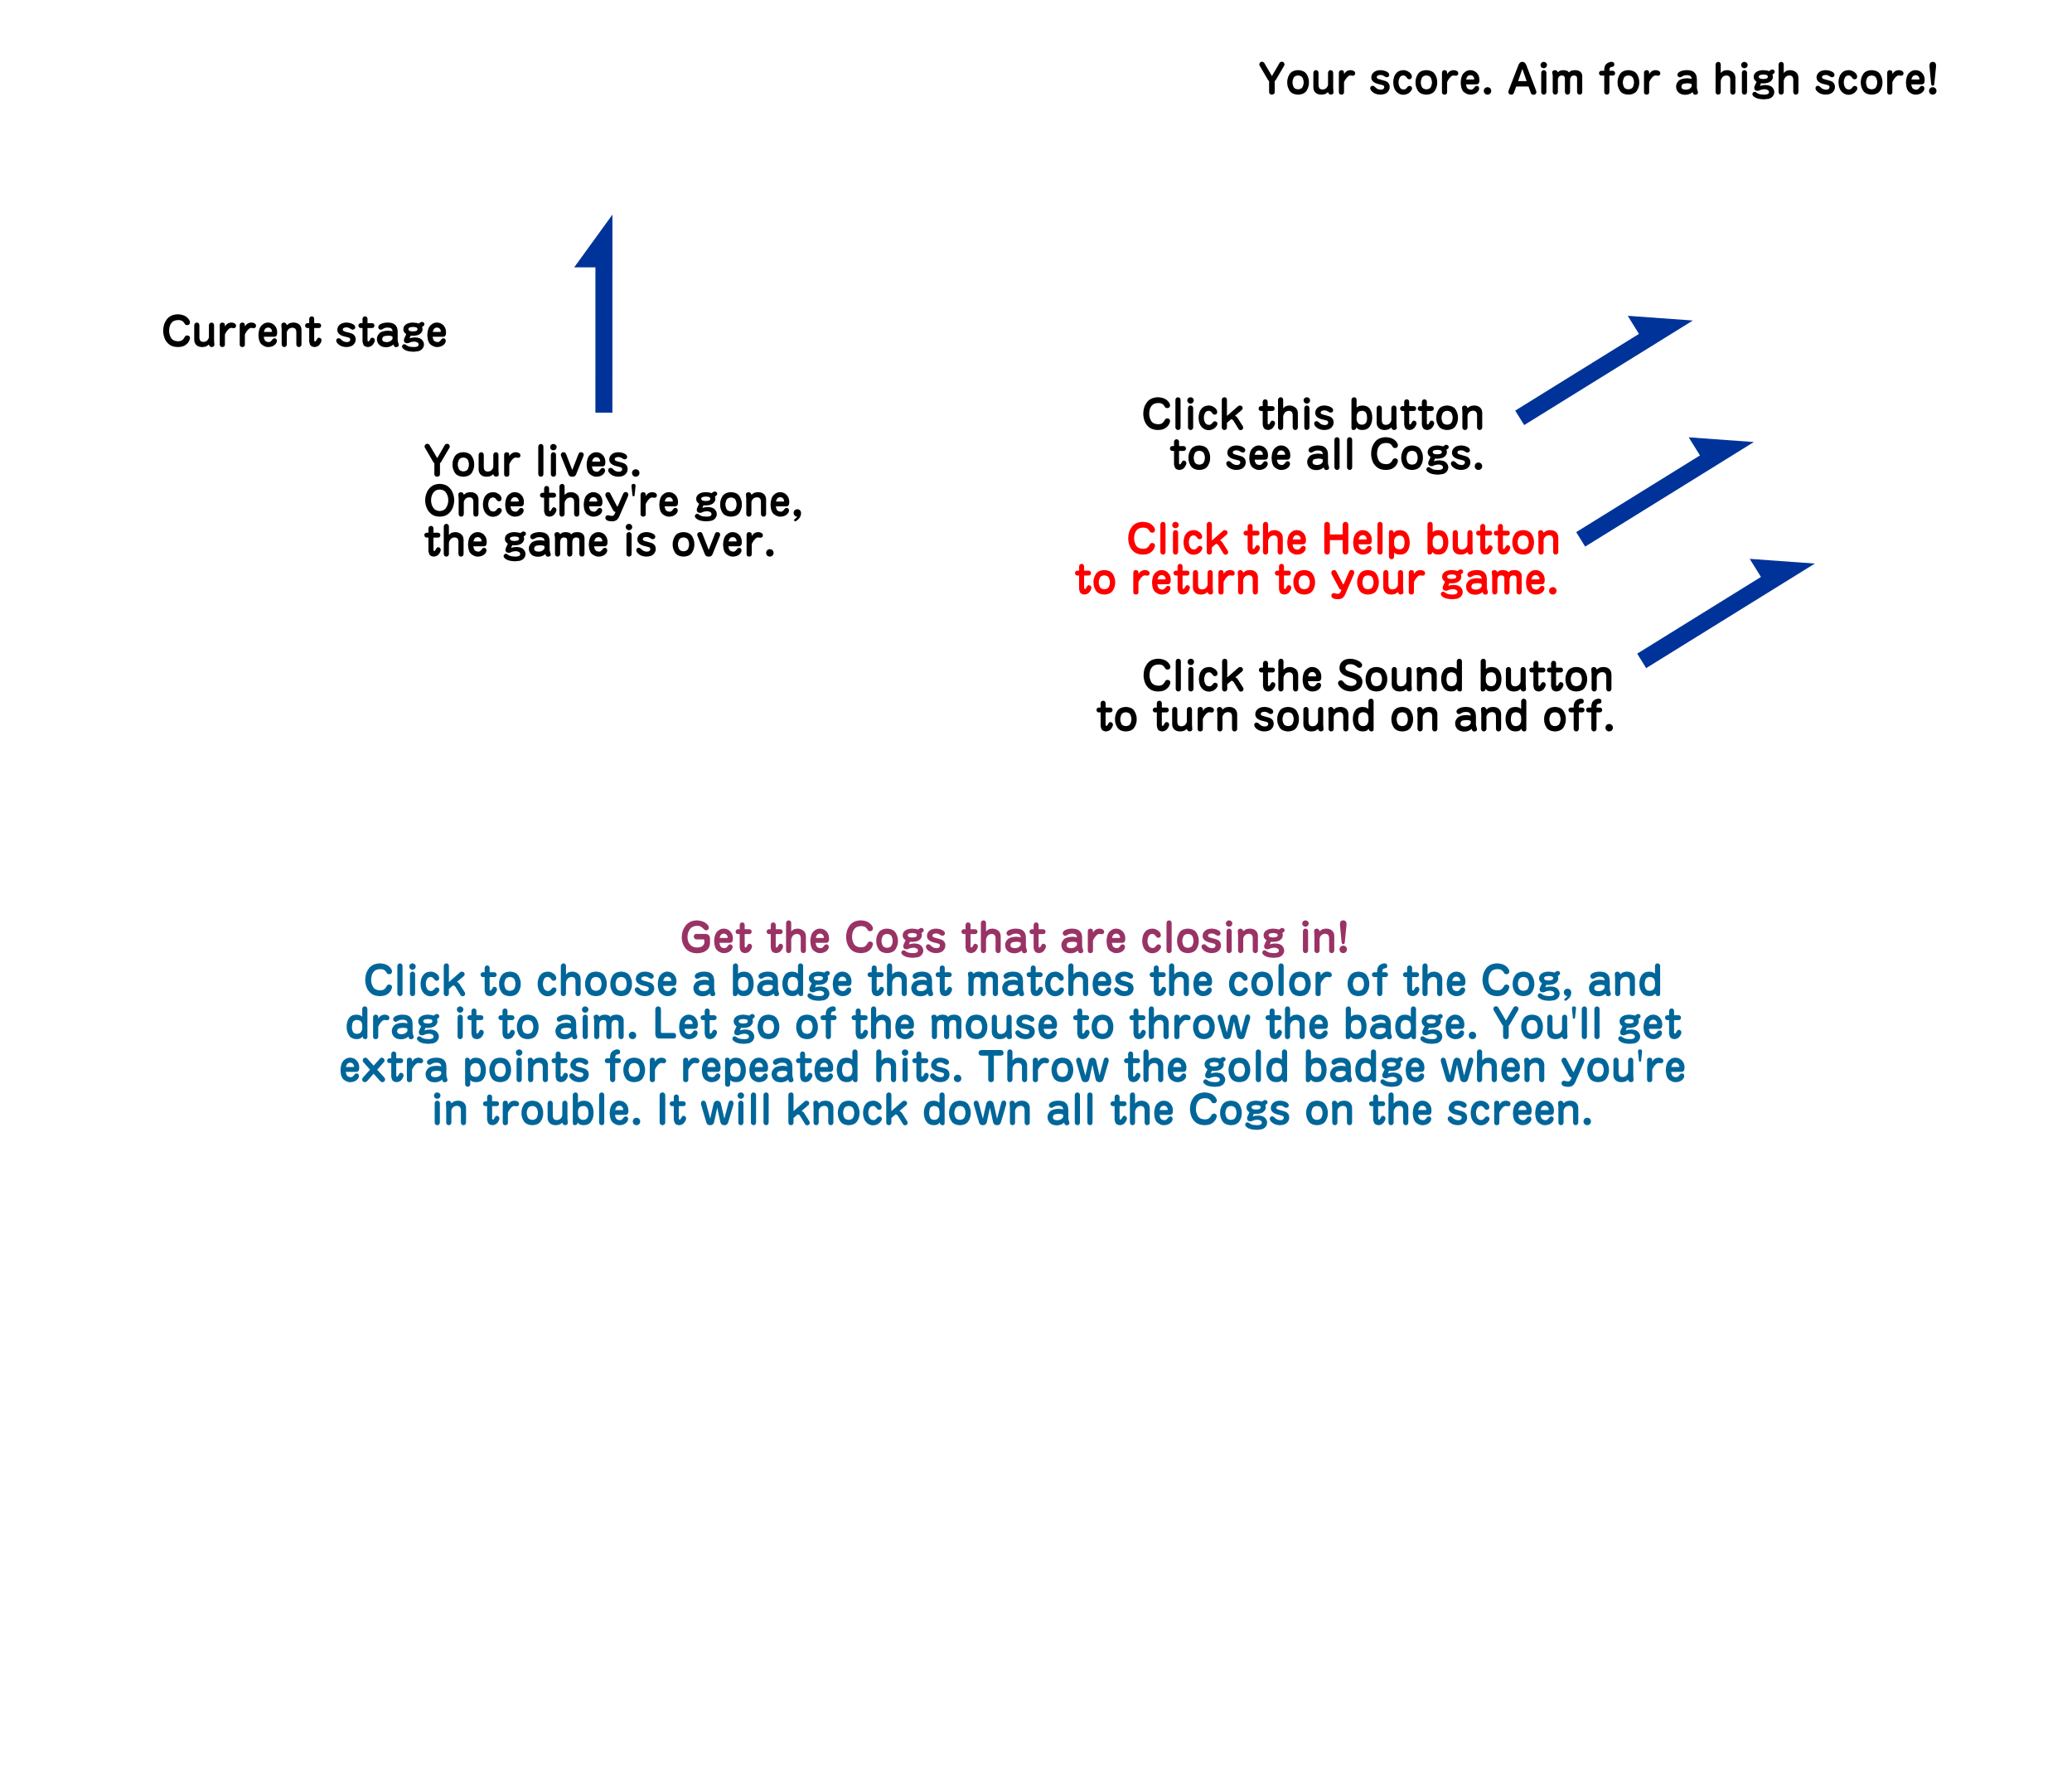 <?xml version="1.0" encoding="UTF-8" standalone="no"?>
<svg xmlns:xlink="http://www.w3.org/1999/xlink" height="576.45px" width="674.3px" xmlns="http://www.w3.org/2000/svg">
  <g transform="matrix(1.0, 0.0, 0.0, 1.0, 342.55, 323.75)">
    <use height="200.05" transform="matrix(1.246, 0.0, 0.0, 2.83, -321.002, -313.446)" width="516.15" xlink:href="#shape0"/>
    <use height="200.05" transform="matrix(1.277, 0.0, 0.0, 0.535, -332.95, -30.476)" width="516.15" xlink:href="#shape0"/>
    <use height="12.2" transform="matrix(1.0, 0.0, 0.0, 1.0, -289.45, -221.45)" width="92.05" xlink:href="#text0"/>
    <use height="38.25" transform="matrix(1.0, 0.0, 0.0, 1.0, -204.45, -179.3)" width="122.6" xlink:href="#text1"/>
    <use height="25.2" transform="matrix(1.0, 0.0, 0.0, 1.0, 7.55, -153.9)" width="156.7" xlink:href="#text2"/>
    <use height="23.7" transform="matrix(1.0, 0.0, 0.0, 1.0, 14.2, -109.35)" width="168.05" xlink:href="#text3"/>
    <use height="12.25" transform="matrix(1.0, 0.0, 0.0, 1.0, 67.25, -303.65)" width="220.4" xlink:href="#text4"/>
    <use height="68.2" transform="matrix(1.0, 0.0, 0.0, 1.0, -231.4, -24.2)" width="437.4" xlink:href="#text5"/>
    <use height="25.2" transform="matrix(1.0, 0.0, 0.0, 1.0, 29.85, -194.45)" width="110.35" xlink:href="#text6"/>
    <use height="22.5" transform="matrix(0.471, -0.292, 0.292, 0.471, 186.6, -116.9)" width="116.55" xlink:href="#shape1"/>
    <use height="22.5" transform="matrix(0.471, -0.292, 0.292, 0.471, 166.75, -156.45)" width="116.55" xlink:href="#shape1"/>
    <use height="22.5" transform="matrix(0.471, -0.292, 0.292, 0.471, 146.9, -196.0)" width="116.55" xlink:href="#shape1"/>
    <use height="22.5" transform="matrix(1.0E-4, -0.553, 0.553, 1.0E-4, -155.7, -189.45)" width="116.55" xlink:href="#shape1"/>
    <use height="152.8" id="btn" transform="matrix(2.624, 0.0, 0.0, 3.28, -342.571, -323.76)" width="257.0" xlink:href="#button0"/>
  </g>
  <defs>
    <g id="shape0" transform="matrix(1.0, 0.0, 0.0, 1.0, -22.75, -11.45)">
      <path d="M538.9 211.5 L22.75 211.5 22.75 11.45 538.9 11.45 538.9 211.5" fill="#ffffff" fill-opacity="0.6" fill-rule="evenodd" stroke="none"/>
    </g>
    <g id="text0" transform="matrix(1.0, 0.0, 0.0, 1.0, -0.6, -0.55)">
      <g transform="matrix(1.0, 0.0, 0.0, 1.0, 0.0, 0.0)">
        <use fill="#000000" height="12.2" transform="matrix(0.254, 0.0, 0.0, 0.254, 0.0, 11.0)" width="92.05" xlink:href="#font_A-OTF_____Pro_501_C0"/>
        <use fill="#000000" height="12.2" transform="matrix(0.254, 0.0, 0.0, 0.254, 9.85, 11.0)" width="92.05" xlink:href="#font_A-OTF_____Pro_501_u0"/>
        <use fill="#000000" height="12.2" transform="matrix(0.254, 0.0, 0.0, 0.254, 18.05, 11.0)" width="92.05" xlink:href="#font_A-OTF_____Pro_501_r0"/>
        <use fill="#000000" height="12.2" transform="matrix(0.254, 0.0, 0.0, 0.254, 24.55, 11.0)" width="92.05" xlink:href="#font_A-OTF_____Pro_501_r0"/>
        <use fill="#000000" height="12.2" transform="matrix(0.254, 0.0, 0.0, 0.254, 31.05, 11.0)" width="92.05" xlink:href="#font_A-OTF_____Pro_501_e0"/>
        <use fill="#000000" height="12.2" transform="matrix(0.254, 0.0, 0.0, 0.254, 38.3, 11.0)" width="92.05" xlink:href="#font_A-OTF_____Pro_501_n0"/>
        <use fill="#000000" height="12.2" transform="matrix(0.254, 0.0, 0.0, 0.254, 46.5, 11.0)" width="92.05" xlink:href="#font_A-OTF_____Pro_501_t0"/>
        <use fill="#000000" height="12.2" transform="matrix(0.254, 0.0, 0.0, 0.254, 56.6, 11.0)" width="92.05" xlink:href="#font_A-OTF_____Pro_501_s0"/>
        <use fill="#000000" height="12.2" transform="matrix(0.254, 0.0, 0.0, 0.254, 63.85, 11.0)" width="92.05" xlink:href="#font_A-OTF_____Pro_501_t0"/>
        <use fill="#000000" height="12.2" transform="matrix(0.254, 0.0, 0.0, 0.254, 69.6, 11.0)" width="92.05" xlink:href="#font_A-OTF_____Pro_501_a0"/>
        <use fill="#000000" height="12.2" transform="matrix(0.254, 0.0, 0.0, 0.254, 77.8, 11.0)" width="92.05" xlink:href="#font_A-OTF_____Pro_501_g0"/>
        <use fill="#000000" height="12.2" transform="matrix(0.254, 0.0, 0.0, 0.254, 86.0, 11.0)" width="92.05" xlink:href="#font_A-OTF_____Pro_501_e0"/>
      </g>
    </g>
    <g id="font_A-OTF_____Pro_501_C0">
      <path d="M21.2 -41.2 L21.2 -41.2 Q11.65 -40.9 7.0 -34.7 2.4 -28.5 2.4 -20.1 2.4 -15.35 4.15 -10.55 5.9 -5.8 10.05 -2.55 14.2 0.7 21.25 0.8 27.55 0.65 30.9 -1.75 34.3 -4.2 35.55 -6.95 36.8 -9.7 36.75 -10.95 36.5 -13.8 33.15 -14.1 31.6 -14.1 30.85 -13.3 30.1 -12.55 29.5 -11.35 28.6 -9.5 26.8 -8.05 25.0 -6.65 21.2 -6.6 14.4 -7.0 12.1 -11.55 9.85 -16.1 10.0 -20.15 9.9 -21.65 10.55 -24.85 11.15 -28.1 13.6 -30.85 16.1 -33.6 21.5 -33.8 25.55 -33.75 27.3 -32.3 29.1 -30.85 30.15 -28.8 30.4 -27.6 33.1 -27.25 36.45 -27.35 36.75 -30.75 36.7 -33.9 32.75 -37.4 28.75 -40.9 21.2 -41.2 L21.2 -41.2" fill-rule="evenodd" stroke="none"/>
    </g>
    <g id="font_A-OTF_____Pro_501_u0">
      <path d="M3.4 -8.4 L3.4 -8.4 Q3.5 -4.25 6.15 -1.75 8.85 0.75 13.4 0.8 17.5 0.7 19.5 -0.5 21.45 -1.7 22.0 -2.5 22.45 -1.35 23.35 -0.3 24.2 0.75 25.9 0.8 29.3 0.4 29.2 -2.25 L29.0 -5.0 28.8 -7.85 28.8 -27.2 Q28.8 -28.3 28.0 -29.4 27.2 -30.5 25.6 -30.6 22.45 -30.3 22.2 -27.25 L22.2 -12.25 Q22.2 -10.3 20.45 -8.15 18.7 -5.95 15.15 -5.8 12.0 -5.9 10.95 -7.7 9.95 -9.45 10.0 -11.3 L10.0 -27.2 Q10.0 -28.15 9.25 -29.35 8.45 -30.5 6.75 -30.6 3.75 -30.35 3.4 -27.25 L3.4 -8.4 3.4 -8.4" fill-rule="evenodd" stroke="none"/>
    </g>
    <g id="font_A-OTF_____Pro_501_r0">
      <path d="M10.4 -14.95 L10.4 -14.95 Q10.45 -15.7 11.7 -17.8 12.95 -19.9 14.75 -21.8 16.6 -23.65 18.45 -23.8 L20.05 -23.6 21.75 -23.4 Q24.65 -23.65 24.7 -26.5 24.55 -28.7 22.65 -29.65 20.75 -30.6 18.75 -30.6 17.8 -30.75 15.3 -29.95 12.8 -29.15 10.4 -25.55 L10.4 -27.15 Q10.25 -29.6 8.95 -30.15 L7.1 -30.6 Q4.05 -30.45 3.8 -27.45 L3.8 -2.25 Q3.8 -1.2 4.55 -0.25 5.35 0.75 7.15 0.8 8.4 0.8 9.35 0.1 10.35 -0.65 10.4 -2.1 L10.4 -14.95 10.4 -14.95" fill-rule="evenodd" stroke="none"/>
    </g>
    <g id="font_A-OTF_____Pro_501_e0">
      <path d="M9.2 -18.6 L9.2 -18.6 Q9.3 -19.65 10.35 -21.8 11.45 -23.95 14.6 -24.2 17.35 -24.0 18.5 -22.25 19.65 -20.55 19.6 -19.2 19.75 -18.6 18.3 -18.6 L9.2 -18.6 9.2 -18.6 M22.5 -12.4 L22.5 -12.4 Q26.4 -12.5 26.2 -18.25 26.1 -23.65 22.8 -27.05 19.5 -30.5 14.55 -30.6 10.0 -30.7 6.25 -26.95 2.45 -23.2 2.2 -14.4 2.6 -5.0 6.95 -2.0 11.25 1.05 14.95 0.8 19.75 0.65 22.75 -1.75 25.75 -4.15 25.85 -7.15 25.85 -8.4 25.1 -9.4 24.3 -10.35 22.95 -10.4 21.15 -10.65 19.6 -8.25 17.45 -5.25 15.2 -5.6 11.25 -5.85 10.15 -8.35 9.05 -10.85 9.05 -12.4 L22.5 -12.4 22.5 -12.4" fill-rule="evenodd" stroke="none"/>
    </g>
    <g id="font_A-OTF_____Pro_501_n0">
      <path d="M28.8 -21.3 L28.8 -21.3 Q28.75 -25.45 26.05 -28.0 23.35 -30.5 18.8 -30.6 14.65 -30.45 12.7 -29.25 L10.15 -27.3 8.9 -29.45 Q8.0 -30.5 6.3 -30.6 3.0 -30.2 3.0 -27.55 L3.2 -24.75 3.4 -21.9 3.4 -2.6 Q3.4 -1.3 4.25 -0.3 5.1 0.75 6.7 0.8 9.7 0.6 10.0 -2.55 L10.0 -17.55 Q10.0 -19.45 11.75 -21.6 13.5 -23.8 17.1 -24.0 20.2 -23.85 21.25 -22.1 22.3 -20.35 22.2 -18.45 L22.2 -2.6 Q22.2 -1.45 23.0 -0.35 23.8 0.75 25.5 0.8 28.5 0.6 28.8 -2.55 L28.8 -21.3 28.8 -21.3" fill-rule="evenodd" stroke="none"/>
    </g>
    <g id="font_A-OTF_____Pro_501_t0">
      <path d="M6.4 -23.6 L6.4 -23.6 6.4 -7.7 Q6.2 -5.7 7.35 -2.65 8.5 0.45 13.3 0.8 17.85 0.45 20.0 -2.75 22.2 -5.9 22.2 -7.9 22.2 -9.05 21.4 -10.05 20.55 -11.1 18.95 -11.2 17.4 -11.55 15.85 -8.45 14.85 -6.25 13.85 -6.35 12.65 -6.7 12.8 -7.95 L12.8 -23.6 18.85 -23.6 Q19.75 -23.6 20.7 -24.3 21.65 -25.05 21.7 -26.65 21.55 -29.45 18.85 -29.8 L12.8 -29.8 12.8 -35.4 Q12.8 -36.5 12.05 -37.45 11.3 -38.45 9.7 -38.55 6.8 -38.45 6.4 -35.35 L6.4 -29.8 4.0 -29.8 Q3.0 -29.75 2.1 -29.0 1.2 -28.2 1.15 -26.75 1.15 -25.55 1.9 -24.6 2.65 -23.65 4.0 -23.6 L6.4 -23.6 6.4 -23.6" fill-rule="evenodd" stroke="none"/>
    </g>
    <g id="font_A-OTF_____Pro_501_s0">
      <path d="M14.15 0.8 L14.15 0.8 Q20.6 0.6 23.4 -2.35 26.25 -5.3 26.2 -8.95 26.25 -10.1 25.75 -11.85 25.3 -13.6 23.55 -15.15 22.4 -16.15 20.45 -16.8 18.55 -17.5 12.7 -19.0 9.65 -19.65 9.6 -21.6 9.75 -23.3 11.4 -23.9 13.05 -24.45 14.25 -24.4 17.0 -24.45 19.35 -22.7 21.6 -21.25 22.45 -21.5 24.15 -21.55 24.9 -22.6 25.65 -23.6 25.65 -24.6 25.4 -27.4 21.8 -28.95 18.2 -30.55 14.15 -30.6 8.55 -30.45 5.6 -27.7 2.65 -25.0 2.65 -21.3 2.6 -18.0 5.25 -15.7 7.95 -13.4 14.0 -12.25 L17.65 -11.25 Q19.15 -10.6 19.25 -8.85 19.3 -8.1 18.5 -6.9 17.7 -5.7 15.1 -5.55 12.3 -5.6 10.65 -6.5 9.0 -7.35 7.85 -8.6 L5.9 -10.25 4.45 -10.55 Q1.4 -10.4 1.25 -7.45 1.35 -4.7 4.9 -2.05 8.45 0.6 14.15 0.8 L14.15 0.8" fill-rule="evenodd" stroke="none"/>
    </g>
    <g id="font_A-OTF_____Pro_501_a0">
      <path d="M22.2 -10.2 L22.2 -10.2 Q22.2 -8.95 20.3 -7.35 18.35 -5.7 14.75 -5.55 12.25 -5.55 10.65 -6.4 9.05 -7.3 9.0 -9.4 9.3 -12.55 12.0 -13.25 L16.3 -13.8 Q21.9 -13.65 22.2 -12.2 L22.2 -10.2 22.2 -10.2 M28.8 -17.55 L28.8 -17.55 Q28.95 -19.7 28.35 -22.7 27.75 -25.75 25.05 -28.1 22.35 -30.45 16.1 -30.6 11.1 -30.55 7.55 -28.95 4.05 -27.35 3.9 -24.7 4.2 -21.7 7.15 -21.4 L8.3 -21.65 10.95 -23.05 Q12.7 -24.15 15.8 -24.2 20.3 -24.05 21.35 -22.25 22.35 -20.5 22.2 -19.25 21.1 -19.9 16.35 -20.2 8.05 -19.9 5.05 -16.5 2.05 -13.05 2.2 -9.45 2.25 -5.05 5.2 -2.1 8.2 0.9 13.75 1.0 19.2 1.1 23.45 -2.5 23.65 -1.3 24.3 -0.25 24.95 0.85 26.9 0.95 30.15 0.55 30.25 -1.9 L29.75 -4.15 Q28.95 -5.8 28.8 -8.35 L28.8 -17.55 28.8 -17.55" fill-rule="evenodd" stroke="none"/>
    </g>
    <g id="font_A-OTF_____Pro_501_g0">
      <path d="M10.2 -22.1 L10.2 -22.1 Q10.45 -24.1 12.7 -24.55 L16.1 -25.0 19.35 -24.65 Q21.7 -24.2 22.0 -22.1 21.75 -20.1 19.4 -19.6 L16.05 -19.2 12.95 -19.55 Q10.55 -20.0 10.2 -22.1 L10.2 -22.1 M13.15 -13.75 L13.15 -13.75 15.9 -13.6 Q22.6 -13.75 25.55 -16.3 28.45 -18.9 28.4 -22.05 28.3 -24.05 27.8 -24.95 L29.85 -26.55 Q30.75 -27.15 30.75 -28.7 30.6 -31.05 27.6 -31.45 26.8 -31.5 26.0 -31.0 L23.3 -29.25 Q22.0 -30.25 16.15 -30.6 10.35 -30.5 7.1 -28.2 3.85 -25.85 3.8 -22.1 3.9 -19.25 5.2 -17.8 6.45 -16.35 7.55 -15.75 L5.2 -10.65 Q4.5 -9.35 4.5 -7.95 4.7 -5.2 6.4 -4.6 8.05 -4.0 8.8 -4.1 L10.15 -4.25 11.7 -4.85 Q13.6 -5.9 17.4 -6.2 19.75 -6.2 21.55 -5.25 23.35 -4.3 23.4 -2.55 23.35 -0.55 21.5 0.15 19.6 0.85 17.0 0.8 12.2 0.7 9.85 -0.35 7.55 -1.45 6.9 -2.15 6.2 -2.85 5.05 -2.85 3.6 -2.8 2.85 -1.85 2.15 -0.9 2.1 0.2 2.05 2.25 5.7 4.45 9.35 6.65 17.3 6.8 L22.8 6.15 Q25.55 5.5 27.6 3.6 30.15 0.9 30.2 -2.45 30.3 -5.35 27.8 -8.35 25.25 -11.35 18.7 -11.55 L14.9 -11.2 11.75 -10.35 13.15 -13.75 13.15 -13.75" fill-rule="evenodd" stroke="none"/>
    </g>
    <g id="text1" transform="matrix(1.0, 0.0, 0.0, 1.0, -0.3, -0.5)">
      <g transform="matrix(1.0, 0.0, 0.0, 1.0, 0.0, 0.0)">
        <use fill="#000000" height="38.25" transform="matrix(0.254, 0.0, 0.0, 0.254, 0.0, 11.0)" width="122.6" xlink:href="#font_A-OTF_____Pro_501_Y0"/>
        <use fill="#000000" height="38.25" transform="matrix(0.254, 0.0, 0.0, 0.254, 8.9, 11.0)" width="122.6" xlink:href="#font_A-OTF_____Pro_501_o0"/>
        <use fill="#000000" height="38.25" transform="matrix(0.254, 0.0, 0.0, 0.254, 17.1, 11.0)" width="122.6" xlink:href="#font_A-OTF_____Pro_501_u0"/>
        <use fill="#000000" height="38.25" transform="matrix(0.254, 0.0, 0.0, 0.254, 25.3, 11.0)" width="122.6" xlink:href="#font_A-OTF_____Pro_501_r0"/>
        <use fill="#000000" height="38.25" transform="matrix(0.254, 0.0, 0.0, 0.254, 36.15, 11.0)" width="122.6" xlink:href="#font_A-OTF_____Pro_501_l0"/>
        <use fill="#000000" height="38.25" transform="matrix(0.254, 0.0, 0.0, 0.254, 40.25, 11.0)" width="122.6" xlink:href="#font_A-OTF_____Pro_501_i0"/>
        <use fill="#000000" height="38.25" transform="matrix(0.254, 0.0, 0.0, 0.254, 44.35, 11.0)" width="122.6" xlink:href="#font_A-OTF_____Pro_501_v0"/>
        <use fill="#000000" height="38.25" transform="matrix(0.254, 0.0, 0.0, 0.254, 52.55, 11.0)" width="122.6" xlink:href="#font_A-OTF_____Pro_501_e0"/>
        <use fill="#000000" height="38.25" transform="matrix(0.254, 0.0, 0.0, 0.254, 59.8, 11.0)" width="122.6" xlink:href="#font_A-OTF_____Pro_501_s0"/>
        <use fill="#000000" height="38.25" transform="matrix(0.254, 0.0, 0.0, 0.254, 67.05, 11.0)" width="122.6" xlink:href="#font_A-OTF_____Pro_501_.0"/>
      </g>
      <g transform="matrix(1.0, 0.0, 0.0, 1.0, 0.0, 0.0)">
        <use fill="#000000" height="38.25" transform="matrix(0.254, 0.0, 0.0, 0.254, 0.0, 24.0)" width="122.6" xlink:href="#font_A-OTF_____Pro_501_O0"/>
        <use fill="#000000" height="38.25" transform="matrix(0.254, 0.0, 0.0, 0.254, 10.6, 24.0)" width="122.6" xlink:href="#font_A-OTF_____Pro_501_n0"/>
        <use fill="#000000" height="38.25" transform="matrix(0.254, 0.0, 0.0, 0.254, 18.8, 24.0)" width="122.6" xlink:href="#font_A-OTF_____Pro_501_c0"/>
        <use fill="#000000" height="38.25" transform="matrix(0.254, 0.0, 0.0, 0.254, 26.05, 24.0)" width="122.6" xlink:href="#font_A-OTF_____Pro_501_e0"/>
        <use fill="#000000" height="38.25" transform="matrix(0.254, 0.0, 0.0, 0.254, 37.65, 24.0)" width="122.6" xlink:href="#font_A-OTF_____Pro_501_t0"/>
        <use fill="#000000" height="38.25" transform="matrix(0.254, 0.0, 0.0, 0.254, 43.4, 24.0)" width="122.6" xlink:href="#font_A-OTF_____Pro_501_h0"/>
        <use fill="#000000" height="38.25" transform="matrix(0.254, 0.0, 0.0, 0.254, 51.6, 24.0)" width="122.6" xlink:href="#font_A-OTF_____Pro_501_e0"/>
        <use fill="#000000" height="38.25" transform="matrix(0.254, 0.0, 0.0, 0.254, 58.85, 24.0)" width="122.6" xlink:href="#font_A-OTF_____Pro_501_y0"/>
        <use fill="#000000" height="38.25" transform="matrix(0.254, 0.0, 0.0, 0.254, 67.05, 24.0)" width="122.6" xlink:href="#font_A-OTF_____Pro_501__1"/>
        <use fill="#000000" height="38.25" transform="matrix(0.254, 0.0, 0.0, 0.254, 69.7, 24.0)" width="122.6" xlink:href="#font_A-OTF_____Pro_501_r0"/>
        <use fill="#000000" height="38.25" transform="matrix(0.254, 0.0, 0.0, 0.254, 76.2, 24.0)" width="122.6" xlink:href="#font_A-OTF_____Pro_501_e0"/>
        <use fill="#000000" height="38.25" transform="matrix(0.254, 0.0, 0.0, 0.254, 87.8, 24.0)" width="122.6" xlink:href="#font_A-OTF_____Pro_501_g0"/>
        <use fill="#000000" height="38.25" transform="matrix(0.254, 0.0, 0.0, 0.254, 96.0, 24.0)" width="122.6" xlink:href="#font_A-OTF_____Pro_501_o0"/>
        <use fill="#000000" height="38.25" transform="matrix(0.254, 0.0, 0.0, 0.254, 104.2, 24.0)" width="122.6" xlink:href="#font_A-OTF_____Pro_501_n0"/>
        <use fill="#000000" height="38.25" transform="matrix(0.254, 0.0, 0.0, 0.254, 112.4, 24.0)" width="122.6" xlink:href="#font_A-OTF_____Pro_501_e0"/>
        <use fill="#000000" height="38.25" transform="matrix(0.254, 0.0, 0.0, 0.254, 119.65, 24.0)" width="122.6" xlink:href="#font_A-OTF_____Pro_501__2"/>
      </g>
      <g transform="matrix(1.0, 0.0, 0.0, 1.0, 0.0, 0.0)">
        <use fill="#000000" height="38.25" transform="matrix(0.254, 0.0, 0.0, 0.254, 0.0, 37.0)" width="122.6" xlink:href="#font_A-OTF_____Pro_501_t0"/>
        <use fill="#000000" height="38.25" transform="matrix(0.254, 0.0, 0.0, 0.254, 5.75, 37.0)" width="122.6" xlink:href="#font_A-OTF_____Pro_501_h0"/>
        <use fill="#000000" height="38.25" transform="matrix(0.254, 0.0, 0.0, 0.254, 13.95, 37.0)" width="122.6" xlink:href="#font_A-OTF_____Pro_501_e0"/>
        <use fill="#000000" height="38.25" transform="matrix(0.254, 0.0, 0.0, 0.254, 25.55, 37.0)" width="122.6" xlink:href="#font_A-OTF_____Pro_501_g0"/>
        <use fill="#000000" height="38.25" transform="matrix(0.254, 0.0, 0.0, 0.254, 33.75, 37.0)" width="122.6" xlink:href="#font_A-OTF_____Pro_501_a0"/>
        <use fill="#000000" height="38.25" transform="matrix(0.254, 0.0, 0.0, 0.254, 41.95, 37.0)" width="122.6" xlink:href="#font_A-OTF_____Pro_501_m0"/>
        <use fill="#000000" height="38.25" transform="matrix(0.254, 0.0, 0.0, 0.254, 53.25, 37.0)" width="122.6" xlink:href="#font_A-OTF_____Pro_501_e0"/>
        <use fill="#000000" height="38.25" transform="matrix(0.254, 0.0, 0.0, 0.254, 64.85, 37.0)" width="122.6" xlink:href="#font_A-OTF_____Pro_501_i0"/>
        <use fill="#000000" height="38.25" transform="matrix(0.254, 0.0, 0.0, 0.254, 68.95, 37.0)" width="122.6" xlink:href="#font_A-OTF_____Pro_501_s0"/>
        <use fill="#000000" height="38.25" transform="matrix(0.254, 0.0, 0.0, 0.254, 80.55, 37.0)" width="122.6" xlink:href="#font_A-OTF_____Pro_501_o0"/>
        <use fill="#000000" height="38.25" transform="matrix(0.254, 0.0, 0.0, 0.254, 88.75, 37.0)" width="122.6" xlink:href="#font_A-OTF_____Pro_501_v0"/>
        <use fill="#000000" height="38.25" transform="matrix(0.254, 0.0, 0.0, 0.254, 96.95, 37.0)" width="122.6" xlink:href="#font_A-OTF_____Pro_501_e0"/>
        <use fill="#000000" height="38.25" transform="matrix(0.254, 0.0, 0.0, 0.254, 104.2, 37.0)" width="122.6" xlink:href="#font_A-OTF_____Pro_501_r0"/>
        <use fill="#000000" height="38.25" transform="matrix(0.254, 0.0, 0.0, 0.254, 110.7, 37.0)" width="122.6" xlink:href="#font_A-OTF_____Pro_501_.0"/>
      </g>
    </g>
    <g id="font_A-OTF_____Pro_501_Y0">
      <path d="M21.2 -16.6 L21.2 -16.6 22.25 -17.5 23.3 -19.25 33.45 -36.55 33.75 -37.65 Q33.8 -39.05 32.9 -40.25 32.05 -41.3 30.25 -41.4 28.0 -41.15 27.3 -39.65 L17.65 -23.05 7.9 -39.65 Q7.2 -41.05 5.05 -41.4 3.7 -41.4 2.6 -40.5 1.55 -39.6 1.45 -37.9 1.5 -37.0 1.8 -36.55 L11.9 -19.25 12.95 -17.55 14.0 -16.6 14.0 -2.45 Q14.0 -1.45 14.8 -0.35 15.6 0.7 17.65 0.8 18.95 0.8 20.05 0.0 21.15 -0.8 21.2 -2.45 L21.2 -16.6 21.2 -16.6" fill-rule="evenodd" stroke="none"/>
    </g>
    <g id="font_A-OTF_____Pro_501_o0">
      <path d="M16.1 -23.8 L16.1 -23.8 Q20.8 -23.45 22.1 -20.3 23.4 -17.1 23.2 -14.85 23.4 -12.65 22.1 -9.5 20.8 -6.3 16.1 -6.0 11.4 -6.3 10.1 -9.5 8.85 -12.65 9.0 -14.85 8.85 -17.1 10.15 -20.3 11.4 -23.45 16.1 -23.8 L16.1 -23.8 M16.1 -30.6 L16.1 -30.6 Q8.05 -30.25 5.05 -25.2 2.05 -20.2 2.2 -14.85 2.05 -9.55 5.05 -4.55 8.05 0.45 16.1 0.8 24.2 0.45 27.15 -4.55 30.15 -9.55 30.0 -14.85 30.15 -20.2 27.15 -25.2 24.2 -30.2 16.1 -30.6 L16.1 -30.6" fill-rule="evenodd" stroke="none"/>
    </g>
    <g id="font_A-OTF_____Pro_501_l0">
      <path d="M4.8 -2.6 L4.8 -2.6 Q5.1 0.55 8.25 0.8 9.9 0.7 10.65 -0.4 11.4 -1.5 11.4 -2.5 L11.4 -37.85 Q11.2 -40.85 8.05 -41.2 5.05 -40.8 4.8 -37.75 L4.8 -2.6 4.8 -2.6" fill-rule="evenodd" stroke="none"/>
    </g>
    <g id="font_A-OTF_____Pro_501_i0">
      <path d="M8.0 -41.2 L8.0 -41.2 Q6.25 -41.15 5.05 -40.0 3.9 -38.85 3.85 -37.1 4.15 -33.4 8.0 -33.0 11.85 -33.35 12.2 -37.1 12.15 -38.9 10.95 -40.0 9.7 -41.15 8.0 -41.2 L8.0 -41.2 M11.4 -27.25 L11.4 -27.25 Q11.4 -28.35 10.6 -29.45 9.8 -30.5 8.2 -30.6 5.15 -30.45 4.8 -27.25 L4.8 -2.5 Q4.8 -1.4 5.6 -0.35 6.4 0.75 8.0 0.8 11.1 0.65 11.4 -2.5 L11.4 -27.25 11.4 -27.25" fill-rule="evenodd" stroke="none"/>
    </g>
    <g id="font_A-OTF_____Pro_501_v0">
      <path d="M8.3 -27.85 L8.3 -27.85 7.25 -29.75 Q6.6 -30.55 5.05 -30.6 2.75 -30.45 2.05 -29.25 1.35 -28.05 1.4 -27.3 1.4 -26.5 1.75 -25.8 L10.85 -3.05 Q11.35 -1.55 12.35 -0.4 13.4 0.75 16.05 0.8 18.75 0.75 19.8 -0.4 20.85 -1.5 21.35 -3.05 L30.45 -25.8 30.8 -27.4 Q30.75 -29.05 29.6 -29.8 28.5 -30.6 27.2 -30.6 25.6 -30.55 24.95 -29.8 24.3 -29.0 23.9 -27.85 L16.1 -7.8 8.3 -27.85 8.3 -27.85" fill-rule="evenodd" stroke="none"/>
    </g>
    <g id="font_A-OTF_____Pro_501_.0">
      <path d="M8.0 -8.75 L8.0 -8.75 Q6.0 -8.7 4.65 -7.4 3.3 -6.05 3.25 -4.0 3.3 -1.95 4.6 -0.6 5.95 0.75 8.0 0.8 10.0 0.75 11.4 -0.6 12.75 -1.95 12.8 -4.0 12.75 -6.05 11.4 -7.4 10.0 -8.7 8.0 -8.75 L8.0 -8.75" fill-rule="evenodd" stroke="none"/>
    </g>
    <g id="font_A-OTF_____Pro_501_O0">
      <path d="M20.85 -34.0 L20.85 -34.0 Q26.8 -33.7 29.35 -29.35 31.9 -25.05 31.8 -20.2 31.9 -15.5 29.35 -11.1 26.85 -6.7 20.8 -6.4 14.9 -6.7 12.3 -11.0 9.75 -15.3 9.8 -20.2 9.75 -25.35 12.4 -29.55 15.1 -33.75 20.85 -34.0 L20.85 -34.0 M20.85 0.8 L20.85 0.8 Q27.5 0.7 31.6 -2.6 35.7 -5.9 37.55 -10.7 39.45 -15.5 39.4 -20.2 39.45 -24.9 37.55 -29.7 35.7 -34.5 31.6 -37.8 27.5 -41.05 20.85 -41.2 14.2 -41.05 10.05 -37.8 5.95 -34.5 4.1 -29.7 2.2 -24.9 2.25 -20.2 2.2 -15.5 4.1 -10.7 5.95 -5.9 10.05 -2.6 14.2 0.7 20.85 0.8 L20.85 0.8" fill-rule="evenodd" stroke="none"/>
    </g>
    <g id="font_A-OTF_____Pro_501_c0">
      <path d="M15.5 -30.6 L15.5 -30.6 Q10.05 -30.45 7.15 -27.8 4.25 -25.15 3.2 -21.5 2.15 -17.9 2.2 -14.85 2.4 -7.1 6.15 -3.05 9.95 1.0 15.2 1.0 20.45 0.7 23.4 -2.2 26.3 -5.15 26.35 -7.1 26.4 -10.0 23.15 -10.4 21.4 -10.5 19.9 -8.35 18.6 -6.65 17.55 -6.2 16.5 -5.75 15.35 -5.8 11.95 -5.95 10.5 -8.75 9.0 -11.55 9.0 -14.75 8.95 -17.8 10.3 -20.7 11.6 -23.6 14.85 -23.8 17.65 -23.9 19.45 -21.15 20.55 -19.6 21.25 -19.2 L22.75 -18.85 Q24.05 -18.85 25.05 -19.7 26.05 -20.55 26.1 -22.3 25.9 -25.75 22.5 -28.1 19.15 -30.5 15.5 -30.6 L15.5 -30.6" fill-rule="evenodd" stroke="none"/>
    </g>
    <g id="font_A-OTF_____Pro_501_h0">
      <path d="M28.8 -20.8 L28.8 -20.8 Q28.65 -25.7 25.4 -28.15 22.15 -30.6 18.0 -30.6 L14.75 -30.15 Q12.4 -29.55 10.0 -26.95 L10.0 -37.8 Q10.0 -38.85 9.25 -40.0 8.45 -41.1 6.8 -41.2 3.65 -40.85 3.4 -37.75 L3.4 -2.6 Q3.4 -1.65 4.15 -0.45 4.9 0.7 6.6 0.8 9.75 0.55 10.0 -2.55 L10.0 -16.2 Q10.0 -18.45 11.75 -21.0 13.5 -23.55 17.25 -23.8 20.5 -23.6 21.4 -21.75 22.3 -19.9 22.2 -18.75 L22.2 -2.6 Q22.2 -1.6 23.0 -0.45 23.75 0.7 25.45 0.8 28.55 0.6 28.8 -2.55 L28.8 -20.8 28.8 -20.8" fill-rule="evenodd" stroke="none"/>
    </g>
    <g id="font_A-OTF_____Pro_501_y0">
      <path d="M10.7 -8.65 L10.7 -8.65 Q11.55 -6.95 12.25 -6.25 12.95 -5.55 14.4 -5.15 12.55 0.15 9.75 -0.15 L8.0 -0.35 4.5 -1.1 Q3.65 -1.1 2.6 -0.35 1.55 0.45 1.45 2.2 1.45 6.55 9.6 6.8 12.55 6.9 15.05 5.6 17.55 4.25 19.3 0.35 L30.35 -25.3 30.8 -27.15 Q30.7 -29.35 29.55 -30.1 28.35 -30.85 27.4 -30.8 25.8 -30.7 25.05 -29.8 24.35 -28.95 24.2 -28.55 L17.15 -12.3 Q16.3 -12.05 15.35 -14.3 L7.85 -28.7 Q7.2 -30.5 4.65 -30.6 3.65 -30.6 2.55 -29.7 1.5 -28.85 1.4 -27.1 1.35 -26.35 1.95 -24.95 L10.7 -8.65 10.7 -8.65" fill-rule="evenodd" stroke="none"/>
    </g>
    <g id="font_A-OTF_____Pro_501__1">
      <path d="M7.8 -38.35 L7.8 -38.35 Q7.9 -40.4 6.75 -40.85 L5.2 -41.2 Q2.4 -41.15 2.6 -38.35 L3.8 -26.7 Q3.95 -25.35 5.2 -25.3 6.1 -25.4 6.35 -25.9 L6.6 -26.7 7.8 -38.35 7.8 -38.35" fill-rule="evenodd" stroke="none"/>
    </g>
    <g id="font_A-OTF_____Pro_501__2">
      <path d="M7.95 0.8 L7.95 0.8 5.75 3.1 4.15 4.4 Q3.8 4.8 3.85 5.3 4.0 6.7 5.3 6.75 6.75 6.65 9.6 3.75 12.45 0.85 12.8 -3.45 12.65 -6.5 11.05 -7.65 9.45 -8.85 8.0 -8.75 6.05 -8.75 4.65 -7.4 3.3 -6.1 3.25 -4.0 3.25 -2.1 4.5 -0.7 5.75 0.65 7.95 0.8 L7.95 0.8" fill-rule="evenodd" stroke="none"/>
    </g>
    <g id="font_A-OTF_____Pro_501_m0">
      <path d="M41.2 -23.05 L41.2 -23.05 Q41.2 -26.4 38.8 -28.45 36.45 -30.55 31.9 -30.6 28.05 -30.5 26.4 -29.45 24.75 -28.4 24.25 -27.7 22.85 -29.45 21.0 -30.05 L17.45 -30.6 Q14.0 -30.55 12.4 -29.65 10.8 -28.8 9.95 -27.75 9.75 -28.55 8.95 -29.5 8.1 -30.5 6.2 -30.6 4.55 -30.55 3.55 -29.6 2.55 -28.65 2.75 -27.2 L3.2 -24.85 3.4 -23.2 3.4 -2.6 Q3.4 -1.55 4.2 -0.4 5.0 0.7 6.65 0.8 9.75 0.55 10.0 -2.55 L10.0 -18.05 Q9.9 -19.2 10.8 -21.35 11.65 -23.55 15.05 -23.8 L17.3 -23.3 Q18.85 -22.7 19.0 -19.95 L19.0 -2.6 Q19.0 -1.6 19.8 -0.45 20.55 0.7 22.25 0.8 25.4 0.5 25.6 -2.55 L25.6 -18.05 Q25.5 -19.2 26.4 -21.35 27.3 -23.55 30.7 -23.8 L32.9 -23.3 Q34.45 -22.7 34.6 -19.95 L34.6 -2.6 Q34.6 -1.6 35.35 -0.45 36.15 0.7 37.85 0.8 40.95 0.6 41.2 -2.55 L41.2 -23.05 41.2 -23.05" fill-rule="evenodd" stroke="none"/>
    </g>
    <g id="text2" transform="matrix(1.0, 0.0, 0.0, 1.0, -61.55, -0.55)">
      <g transform="matrix(1.0, 0.0, 0.0, 1.0, 0.0, 0.0)">
        <use fill="#ff0000" height="25.2" transform="matrix(0.254, 0.0, 0.0, 0.254, 78.0, 11.0)" width="156.7" xlink:href="#font_A-OTF_____Pro_501_C0"/>
        <use fill="#ff0000" height="25.2" transform="matrix(0.254, 0.0, 0.0, 0.254, 87.85, 11.0)" width="156.7" xlink:href="#font_A-OTF_____Pro_501_l0"/>
        <use fill="#ff0000" height="25.2" transform="matrix(0.254, 0.0, 0.0, 0.254, 91.95, 11.0)" width="156.7" xlink:href="#font_A-OTF_____Pro_501_i0"/>
        <use fill="#ff0000" height="25.2" transform="matrix(0.254, 0.0, 0.0, 0.254, 96.05, 11.0)" width="156.7" xlink:href="#font_A-OTF_____Pro_501_c0"/>
        <use fill="#ff0000" height="25.2" transform="matrix(0.254, 0.0, 0.0, 0.254, 103.3, 11.0)" width="156.7" xlink:href="#font_A-OTF_____Pro_501_k0"/>
        <use fill="#ff0000" height="25.2" transform="matrix(0.254, 0.0, 0.0, 0.254, 115.85, 11.0)" width="156.7" xlink:href="#font_A-OTF_____Pro_501_t0"/>
        <use fill="#ff0000" height="25.2" transform="matrix(0.254, 0.0, 0.0, 0.254, 121.6, 11.0)" width="156.7" xlink:href="#font_A-OTF_____Pro_501_h0"/>
        <use fill="#ff0000" height="25.2" transform="matrix(0.254, 0.0, 0.0, 0.254, 129.8, 11.0)" width="156.7" xlink:href="#font_A-OTF_____Pro_501_e0"/>
        <use fill="#ff0000" height="25.2" transform="matrix(0.254, 0.0, 0.0, 0.254, 141.4, 11.0)" width="156.7" xlink:href="#font_A-OTF_____Pro_501_H0"/>
        <use fill="#ff0000" height="25.2" transform="matrix(0.254, 0.0, 0.0, 0.254, 151.25, 11.0)" width="156.7" xlink:href="#font_A-OTF_____Pro_501_e0"/>
        <use fill="#ff0000" height="25.2" transform="matrix(0.254, 0.0, 0.0, 0.254, 158.5, 11.0)" width="156.7" xlink:href="#font_A-OTF_____Pro_501_l0"/>
        <use fill="#ff0000" height="25.2" transform="matrix(0.254, 0.0, 0.0, 0.254, 162.6, 11.0)" width="156.7" xlink:href="#font_A-OTF_____Pro_501_p0"/>
        <use fill="#ff0000" height="25.2" transform="matrix(0.254, 0.0, 0.0, 0.254, 175.15, 11.0)" width="156.7" xlink:href="#font_A-OTF_____Pro_501_b0"/>
        <use fill="#ff0000" height="25.2" transform="matrix(0.254, 0.0, 0.0, 0.254, 183.35, 11.0)" width="156.7" xlink:href="#font_A-OTF_____Pro_501_u0"/>
        <use fill="#ff0000" height="25.2" transform="matrix(0.254, 0.0, 0.0, 0.254, 191.55, 11.0)" width="156.7" xlink:href="#font_A-OTF_____Pro_501_t0"/>
        <use fill="#ff0000" height="25.2" transform="matrix(0.254, 0.0, 0.0, 0.254, 197.3, 11.0)" width="156.7" xlink:href="#font_A-OTF_____Pro_501_t0"/>
        <use fill="#ff0000" height="25.2" transform="matrix(0.254, 0.0, 0.0, 0.254, 203.05, 11.0)" width="156.7" xlink:href="#font_A-OTF_____Pro_501_o0"/>
        <use fill="#ff0000" height="25.2" transform="matrix(0.254, 0.0, 0.0, 0.254, 211.25, 11.0)" width="156.7" xlink:href="#font_A-OTF_____Pro_501_n0"/>
      </g>
      <g transform="matrix(1.0, 0.0, 0.0, 1.0, 0.0, 0.0)">
        <use fill="#ff0000" height="25.2" transform="matrix(0.254, 0.0, 0.0, 0.254, 61.0, 24.0)" width="156.7" xlink:href="#font_A-OTF_____Pro_501_t0"/>
        <use fill="#ff0000" height="25.2" transform="matrix(0.254, 0.0, 0.0, 0.254, 66.75, 24.0)" width="156.7" xlink:href="#font_A-OTF_____Pro_501_o0"/>
        <use fill="#ff0000" height="25.2" transform="matrix(0.254, 0.0, 0.0, 0.254, 79.3, 24.0)" width="156.7" xlink:href="#font_A-OTF_____Pro_501_r0"/>
        <use fill="#ff0000" height="25.2" transform="matrix(0.254, 0.0, 0.0, 0.254, 85.8, 24.0)" width="156.7" xlink:href="#font_A-OTF_____Pro_501_e0"/>
        <use fill="#ff0000" height="25.2" transform="matrix(0.254, 0.0, 0.0, 0.254, 93.05, 24.0)" width="156.7" xlink:href="#font_A-OTF_____Pro_501_t0"/>
        <use fill="#ff0000" height="25.2" transform="matrix(0.254, 0.0, 0.0, 0.254, 98.8, 24.0)" width="156.7" xlink:href="#font_A-OTF_____Pro_501_u0"/>
        <use fill="#ff0000" height="25.2" transform="matrix(0.254, 0.0, 0.0, 0.254, 107.0, 24.0)" width="156.7" xlink:href="#font_A-OTF_____Pro_501_r0"/>
        <use fill="#ff0000" height="25.2" transform="matrix(0.254, 0.0, 0.0, 0.254, 113.5, 24.0)" width="156.7" xlink:href="#font_A-OTF_____Pro_501_n0"/>
        <use fill="#ff0000" height="25.2" transform="matrix(0.254, 0.0, 0.0, 0.254, 126.05, 24.0)" width="156.7" xlink:href="#font_A-OTF_____Pro_501_t0"/>
        <use fill="#ff0000" height="25.2" transform="matrix(0.254, 0.0, 0.0, 0.254, 131.8, 24.0)" width="156.7" xlink:href="#font_A-OTF_____Pro_501_o0"/>
        <use fill="#ff0000" height="25.2" transform="matrix(0.254, 0.0, 0.0, 0.254, 144.35, 24.0)" width="156.7" xlink:href="#font_A-OTF_____Pro_501_y0"/>
        <use fill="#ff0000" height="25.2" transform="matrix(0.254, 0.0, 0.0, 0.254, 152.55, 24.0)" width="156.7" xlink:href="#font_A-OTF_____Pro_501_o0"/>
        <use fill="#ff0000" height="25.2" transform="matrix(0.254, 0.0, 0.0, 0.254, 160.75, 24.0)" width="156.7" xlink:href="#font_A-OTF_____Pro_501_u0"/>
        <use fill="#ff0000" height="25.2" transform="matrix(0.254, 0.0, 0.0, 0.254, 168.95, 24.0)" width="156.7" xlink:href="#font_A-OTF_____Pro_501_r0"/>
        <use fill="#ff0000" height="25.2" transform="matrix(0.254, 0.0, 0.0, 0.254, 179.8, 24.0)" width="156.7" xlink:href="#font_A-OTF_____Pro_501_g0"/>
        <use fill="#ff0000" height="25.2" transform="matrix(0.254, 0.0, 0.0, 0.254, 188.0, 24.0)" width="156.7" xlink:href="#font_A-OTF_____Pro_501_a0"/>
        <use fill="#ff0000" height="25.2" transform="matrix(0.254, 0.0, 0.0, 0.254, 196.2, 24.0)" width="156.7" xlink:href="#font_A-OTF_____Pro_501_m0"/>
        <use fill="#ff0000" height="25.2" transform="matrix(0.254, 0.0, 0.0, 0.254, 207.5, 24.0)" width="156.7" xlink:href="#font_A-OTF_____Pro_501_e0"/>
        <use fill="#ff0000" height="25.2" transform="matrix(0.254, 0.0, 0.0, 0.254, 214.75, 24.0)" width="156.7" xlink:href="#font_A-OTF_____Pro_501_.0"/>
      </g>
    </g>
    <g id="font_A-OTF_____Pro_501_k0">
      <path d="M10.0 -17.25 L10.0 -17.25 10.0 -38.0 Q10.05 -39.05 9.25 -40.1 8.5 -41.1 6.8 -41.2 5.5 -41.15 4.5 -40.3 3.45 -39.45 3.4 -37.9 L3.4 -2.45 Q3.65 0.55 6.65 0.8 9.7 0.7 10.0 -2.35 L10.0 -8.45 15.2 -12.9 Q17.25 -13.1 18.65 -10.65 L24.35 -1.35 Q25.15 0.75 27.7 1.0 30.55 0.65 30.85 -2.25 30.7 -3.6 30.3 -4.15 L23.55 -14.75 22.5 -16.0 Q21.7 -16.95 20.25 -17.35 L29.1 -24.95 Q30.1 -25.7 30.15 -27.5 29.8 -30.3 26.6 -30.6 24.65 -30.35 24.3 -29.75 L10.0 -17.25 10.0 -17.25" fill-rule="evenodd" stroke="none"/>
    </g>
    <g id="font_A-OTF_____Pro_501_H0">
      <path d="M27.6 -17.8 L27.6 -17.8 27.6 -2.8 Q28.0 0.55 31.3 0.8 34.65 0.4 34.8 -2.8 L34.8 -37.55 Q34.55 -40.85 31.1 -41.2 27.8 -40.8 27.6 -37.55 L27.6 -25.0 11.2 -25.0 11.2 -37.55 Q10.85 -40.95 7.5 -41.2 4.2 -40.8 4.0 -37.55 L4.0 -2.8 Q4.35 0.55 7.7 0.8 9.45 0.7 10.35 -0.5 11.2 -1.7 11.2 -2.8 L11.2 -17.8 27.6 -17.8 27.6 -17.8" fill-rule="evenodd" stroke="none"/>
    </g>
    <g id="font_A-OTF_____Pro_501_p0">
      <path d="M10.0 -16.5 L10.0 -16.5 Q10.0 -19.05 11.6 -21.25 13.2 -23.45 16.65 -23.6 19.6 -23.65 21.15 -22.15 22.45 -20.85 22.95 -18.85 23.45 -16.85 23.4 -15.1 23.3 -9.35 21.3 -7.6 19.35 -5.8 16.9 -6.0 12.3 -6.25 11.1 -8.85 9.85 -11.4 10.0 -12.9 L10.0 -16.5 10.0 -16.5 M3.4 3.45 L3.4 3.45 Q3.65 6.4 6.85 6.75 8.5 6.65 9.25 5.5 10.0 4.4 10.0 3.35 L10.0 -1.8 Q12.25 0.1 14.6 0.5 L17.8 0.8 Q24.35 0.6 27.25 -3.95 30.1 -8.55 30.0 -14.65 30.05 -20.9 27.1 -25.6 24.1 -30.3 17.4 -30.55 13.85 -30.5 12.2 -29.4 10.5 -28.3 9.55 -27.05 9.45 -28.45 8.7 -29.5 8.0 -30.5 6.2 -30.55 4.2 -30.5 3.75 -29.35 3.35 -28.2 3.4 -26.95 L3.4 3.45 3.4 3.45" fill-rule="evenodd" stroke="none"/>
    </g>
    <g id="font_A-OTF_____Pro_501_b0">
      <path d="M10.0 -16.85 L10.0 -16.85 Q9.85 -18.35 11.1 -20.9 12.3 -23.5 16.9 -23.8 19.3 -23.95 21.3 -22.2 23.3 -20.45 23.4 -14.6 23.45 -10.7 21.85 -8.4 20.25 -6.05 16.65 -6.0 13.2 -6.15 11.6 -8.4 10.0 -10.65 10.0 -13.2 L10.0 -16.85 10.0 -16.85 M3.4 -2.75 L3.4 -2.75 Q3.35 -1.5 3.75 -0.4 4.2 0.75 6.2 0.8 9.55 0.4 9.55 -2.65 10.5 -1.4 12.2 -0.35 13.85 0.75 17.4 0.8 24.1 0.6 27.1 -4.1 30.05 -8.8 30.0 -15.05 30.1 -21.25 27.25 -25.8 24.35 -30.35 17.8 -30.6 L14.6 -30.25 Q12.25 -29.85 10.0 -27.95 L10.0 -37.85 Q10.0 -38.85 9.25 -39.95 8.5 -41.1 6.85 -41.2 3.65 -40.85 3.4 -37.9 L3.4 -2.75 3.4 -2.75" fill-rule="evenodd" stroke="none"/>
    </g>
    <g id="text3" transform="matrix(1.0, 0.0, 0.0, 1.0, -32.2, -0.55)">
      <g transform="matrix(1.0, 0.0, 0.0, 1.0, 0.0, 0.0)">
        <use fill="#000000" height="23.7" transform="matrix(0.254, 0.0, 0.0, 0.254, 47.0, 11.0)" width="168.05" xlink:href="#font_A-OTF_____Pro_501_C0"/>
        <use fill="#000000" height="23.7" transform="matrix(0.254, 0.0, 0.0, 0.254, 56.85, 11.0)" width="168.05" xlink:href="#font_A-OTF_____Pro_501_l0"/>
        <use fill="#000000" height="23.7" transform="matrix(0.254, 0.0, 0.0, 0.254, 60.95, 11.0)" width="168.05" xlink:href="#font_A-OTF_____Pro_501_i0"/>
        <use fill="#000000" height="23.7" transform="matrix(0.254, 0.0, 0.0, 0.254, 65.05, 11.0)" width="168.05" xlink:href="#font_A-OTF_____Pro_501_c0"/>
        <use fill="#000000" height="23.7" transform="matrix(0.254, 0.0, 0.0, 0.254, 72.3, 11.0)" width="168.05" xlink:href="#font_A-OTF_____Pro_501_k0"/>
        <use fill="#000000" height="23.7" transform="matrix(0.254, 0.0, 0.0, 0.254, 84.85, 11.0)" width="168.05" xlink:href="#font_A-OTF_____Pro_501_t0"/>
        <use fill="#000000" height="23.7" transform="matrix(0.254, 0.0, 0.0, 0.254, 90.6, 11.0)" width="168.05" xlink:href="#font_A-OTF_____Pro_501_h0"/>
        <use fill="#000000" height="23.7" transform="matrix(0.254, 0.0, 0.0, 0.254, 98.8, 11.0)" width="168.05" xlink:href="#font_A-OTF_____Pro_501_e0"/>
        <use fill="#000000" height="23.7" transform="matrix(0.254, 0.0, 0.0, 0.254, 110.4, 11.0)" width="168.05" xlink:href="#font_A-OTF_____Pro_501_S0"/>
        <use fill="#000000" height="23.7" transform="matrix(0.254, 0.0, 0.0, 0.254, 119.3, 11.0)" width="168.05" xlink:href="#font_A-OTF_____Pro_501_o0"/>
        <use fill="#000000" height="23.7" transform="matrix(0.254, 0.0, 0.0, 0.254, 127.5, 11.0)" width="168.05" xlink:href="#font_A-OTF_____Pro_501_u0"/>
        <use fill="#000000" height="23.7" transform="matrix(0.254, 0.0, 0.0, 0.254, 135.7, 11.0)" width="168.05" xlink:href="#font_A-OTF_____Pro_501_n0"/>
        <use fill="#000000" height="23.7" transform="matrix(0.254, 0.0, 0.0, 0.254, 143.9, 11.0)" width="168.05" xlink:href="#font_A-OTF_____Pro_501_d0"/>
        <use fill="#000000" height="23.7" transform="matrix(0.254, 0.0, 0.0, 0.254, 156.45, 11.0)" width="168.05" xlink:href="#font_A-OTF_____Pro_501_b0"/>
        <use fill="#000000" height="23.7" transform="matrix(0.254, 0.0, 0.0, 0.254, 164.65, 11.0)" width="168.05" xlink:href="#font_A-OTF_____Pro_501_u0"/>
        <use fill="#000000" height="23.7" transform="matrix(0.254, 0.0, 0.0, 0.254, 172.85, 11.0)" width="168.05" xlink:href="#font_A-OTF_____Pro_501_t0"/>
        <use fill="#000000" height="23.7" transform="matrix(0.254, 0.0, 0.0, 0.254, 178.6, 11.0)" width="168.05" xlink:href="#font_A-OTF_____Pro_501_t0"/>
        <use fill="#000000" height="23.7" transform="matrix(0.254, 0.0, 0.0, 0.254, 184.35, 11.0)" width="168.05" xlink:href="#font_A-OTF_____Pro_501_o0"/>
        <use fill="#000000" height="23.7" transform="matrix(0.254, 0.0, 0.0, 0.254, 192.55, 11.0)" width="168.05" xlink:href="#font_A-OTF_____Pro_501_n0"/>
      </g>
      <g transform="matrix(1.0, 0.0, 0.0, 1.0, 0.0, 0.0)">
        <use fill="#000000" height="23.7" transform="matrix(0.254, 0.0, 0.0, 0.254, 32.0, 24.0)" width="168.05" xlink:href="#font_A-OTF_____Pro_501_t0"/>
        <use fill="#000000" height="23.7" transform="matrix(0.254, 0.0, 0.0, 0.254, 37.75, 24.0)" width="168.05" xlink:href="#font_A-OTF_____Pro_501_o0"/>
        <use fill="#000000" height="23.7" transform="matrix(0.254, 0.0, 0.0, 0.254, 50.3, 24.0)" width="168.05" xlink:href="#font_A-OTF_____Pro_501_t0"/>
        <use fill="#000000" height="23.7" transform="matrix(0.254, 0.0, 0.0, 0.254, 56.05, 24.0)" width="168.05" xlink:href="#font_A-OTF_____Pro_501_u0"/>
        <use fill="#000000" height="23.7" transform="matrix(0.254, 0.0, 0.0, 0.254, 64.25, 24.0)" width="168.05" xlink:href="#font_A-OTF_____Pro_501_r0"/>
        <use fill="#000000" height="23.7" transform="matrix(0.254, 0.0, 0.0, 0.254, 70.75, 24.0)" width="168.05" xlink:href="#font_A-OTF_____Pro_501_n0"/>
        <use fill="#000000" height="23.7" transform="matrix(0.254, 0.0, 0.0, 0.254, 83.3, 24.0)" width="168.05" xlink:href="#font_A-OTF_____Pro_501_s0"/>
        <use fill="#000000" height="23.7" transform="matrix(0.254, 0.0, 0.0, 0.254, 90.55, 24.0)" width="168.05" xlink:href="#font_A-OTF_____Pro_501_o0"/>
        <use fill="#000000" height="23.7" transform="matrix(0.254, 0.0, 0.0, 0.254, 98.75, 24.0)" width="168.05" xlink:href="#font_A-OTF_____Pro_501_u0"/>
        <use fill="#000000" height="23.7" transform="matrix(0.254, 0.0, 0.0, 0.254, 106.95, 24.0)" width="168.05" xlink:href="#font_A-OTF_____Pro_501_n0"/>
        <use fill="#000000" height="23.7" transform="matrix(0.254, 0.0, 0.0, 0.254, 115.15, 24.0)" width="168.05" xlink:href="#font_A-OTF_____Pro_501_d0"/>
        <use fill="#000000" height="23.7" transform="matrix(0.254, 0.0, 0.0, 0.254, 127.7, 24.0)" width="168.05" xlink:href="#font_A-OTF_____Pro_501_o0"/>
        <use fill="#000000" height="23.7" transform="matrix(0.254, 0.0, 0.0, 0.254, 135.9, 24.0)" width="168.05" xlink:href="#font_A-OTF_____Pro_501_n0"/>
        <use fill="#000000" height="23.7" transform="matrix(0.254, 0.0, 0.0, 0.254, 148.45, 24.0)" width="168.05" xlink:href="#font_A-OTF_____Pro_501_a0"/>
        <use fill="#000000" height="23.7" transform="matrix(0.254, 0.0, 0.0, 0.254, 156.65, 24.0)" width="168.05" xlink:href="#font_A-OTF_____Pro_501_n0"/>
        <use fill="#000000" height="23.7" transform="matrix(0.254, 0.0, 0.0, 0.254, 164.85, 24.0)" width="168.05" xlink:href="#font_A-OTF_____Pro_501_d0"/>
        <use fill="#000000" height="23.7" transform="matrix(0.254, 0.0, 0.0, 0.254, 177.4, 24.0)" width="168.05" xlink:href="#font_A-OTF_____Pro_501_o0"/>
        <use fill="#000000" height="23.7" transform="matrix(0.254, 0.0, 0.0, 0.254, 185.6, 24.0)" width="168.05" xlink:href="#font_A-OTF_____Pro_501_f0"/>
        <use fill="#000000" height="23.7" transform="matrix(0.254, 0.0, 0.0, 0.254, 191.35, 24.0)" width="168.05" xlink:href="#font_A-OTF_____Pro_501_f0"/>
        <use fill="#000000" height="23.7" transform="matrix(0.254, 0.0, 0.0, 0.254, 197.1, 24.0)" width="168.05" xlink:href="#font_A-OTF_____Pro_501_.0"/>
      </g>
    </g>
    <g id="font_A-OTF_____Pro_501_S0">
      <path d="M17.55 -41.15 L17.55 -41.15 Q11.1 -41.1 7.5 -37.9 3.85 -34.7 3.8 -29.5 3.75 -25.4 6.5 -22.5 9.25 -19.6 15.55 -17.65 21.4 -15.9 23.55 -14.65 25.75 -13.35 25.65 -11.2 25.55 -9.0 23.55 -7.7 21.6 -6.4 18.8 -6.35 14.85 -6.55 12.7 -8.0 10.55 -9.5 9.85 -10.45 L7.45 -12.95 Q6.7 -13.5 5.6 -13.45 3.85 -13.4 2.9 -12.35 1.95 -11.3 1.9 -9.85 2.0 -7.05 6.4 -3.3 10.8 0.45 18.4 0.8 24.1 0.8 28.55 -2.3 32.95 -5.4 33.2 -11.5 33.3 -15.55 30.5 -18.5 27.7 -21.45 20.75 -23.45 15.45 -24.85 13.4 -26.1 11.35 -27.35 11.4 -29.65 11.35 -31.3 12.7 -32.7 14.1 -34.1 17.6 -34.2 20.1 -34.2 22.0 -33.45 23.95 -32.75 25.95 -31.05 27.4 -29.9 28.1 -29.65 L29.2 -29.45 Q32.6 -29.8 32.9 -33.0 32.55 -36.3 27.65 -38.65 22.8 -41.05 17.55 -41.15 L17.55 -41.15" fill-rule="evenodd" stroke="none"/>
    </g>
    <g id="font_A-OTF_____Pro_501_d0">
      <path d="M22.2 -13.2 L22.2 -13.2 Q22.35 -11.4 20.95 -8.85 19.6 -6.25 15.3 -6.0 11.4 -6.2 10.15 -9.0 8.9 -11.8 9.0 -14.8 9.25 -21.25 11.6 -22.65 13.95 -24.05 15.45 -23.8 20.3 -23.45 21.35 -20.6 22.4 -17.8 22.2 -16.85 L22.2 -13.2 22.2 -13.2 M28.8 -37.9 L28.8 -37.9 Q28.6 -40.85 25.4 -41.2 23.7 -41.1 22.95 -39.95 22.2 -38.85 22.2 -37.85 L22.2 -27.95 Q20.0 -29.85 17.65 -30.25 L14.5 -30.6 Q7.95 -30.35 5.05 -25.8 2.15 -21.25 2.2 -15.05 2.15 -8.8 5.2 -4.1 8.25 0.6 14.95 0.8 18.4 0.75 20.05 -0.35 21.7 -1.45 22.65 -2.65 22.7 0.4 26.0 0.8 28.0 0.75 28.45 -0.4 28.9 -1.5 28.8 -2.75 L28.8 -37.9 28.8 -37.9" fill-rule="evenodd" stroke="none"/>
    </g>
    <g id="font_A-OTF_____Pro_501_f0">
      <path d="M7.8 -23.6 L7.8 -23.6 7.8 -2.6 Q7.8 -1.5 8.65 -0.4 9.45 0.7 11.05 0.8 14.05 0.6 14.4 -2.55 L14.4 -23.6 18.75 -23.6 Q19.65 -23.6 20.65 -24.3 21.6 -25.05 21.7 -26.6 21.55 -29.4 18.75 -29.8 L14.4 -29.8 Q14.4 -33.0 15.3 -33.85 16.15 -34.7 17.85 -34.85 18.95 -34.95 19.8 -35.5 20.65 -36.05 20.7 -37.9 20.65 -39.8 19.6 -40.5 18.6 -41.2 17.25 -41.2 14.55 -41.3 11.35 -39.25 8.1 -37.25 7.8 -31.6 L7.8 -29.8 3.95 -29.8 Q3.1 -29.8 2.15 -29.05 1.15 -28.35 1.05 -26.75 1.2 -24.0 3.95 -23.6 L7.8 -23.6 7.8 -23.6" fill-rule="evenodd" stroke="none"/>
    </g>
    <g id="text4" transform="matrix(1.0, 0.0, 0.0, 1.0, -0.35, -0.5)">
      <g transform="matrix(1.0, 0.0, 0.0, 1.0, 0.0, 0.0)">
        <use fill="#000000" height="12.25" transform="matrix(0.254, 0.0, 0.0, 0.254, 0.0, 11.0)" width="220.4" xlink:href="#font_A-OTF_____Pro_501_Y0"/>
        <use fill="#000000" height="12.25" transform="matrix(0.254, 0.0, 0.0, 0.254, 8.9, 11.0)" width="220.4" xlink:href="#font_A-OTF_____Pro_501_o0"/>
        <use fill="#000000" height="12.25" transform="matrix(0.254, 0.0, 0.0, 0.254, 17.1, 11.0)" width="220.4" xlink:href="#font_A-OTF_____Pro_501_u0"/>
        <use fill="#000000" height="12.25" transform="matrix(0.254, 0.0, 0.0, 0.254, 25.3, 11.0)" width="220.4" xlink:href="#font_A-OTF_____Pro_501_r0"/>
        <use fill="#000000" height="12.25" transform="matrix(0.254, 0.0, 0.0, 0.254, 36.15, 11.0)" width="220.4" xlink:href="#font_A-OTF_____Pro_501_s0"/>
        <use fill="#000000" height="12.25" transform="matrix(0.254, 0.0, 0.0, 0.254, 43.4, 11.0)" width="220.4" xlink:href="#font_A-OTF_____Pro_501_c0"/>
        <use fill="#000000" height="12.25" transform="matrix(0.254, 0.0, 0.0, 0.254, 50.65, 11.0)" width="220.4" xlink:href="#font_A-OTF_____Pro_501_o0"/>
        <use fill="#000000" height="12.25" transform="matrix(0.254, 0.0, 0.0, 0.254, 58.85, 11.0)" width="220.4" xlink:href="#font_A-OTF_____Pro_501_r0"/>
        <use fill="#000000" height="12.25" transform="matrix(0.254, 0.0, 0.0, 0.254, 65.35, 11.0)" width="220.4" xlink:href="#font_A-OTF_____Pro_501_e0"/>
        <use fill="#000000" height="12.25" transform="matrix(0.254, 0.0, 0.0, 0.254, 72.6, 11.0)" width="220.4" xlink:href="#font_A-OTF_____Pro_501_.0"/>
        <use fill="#000000" height="12.25" transform="matrix(0.254, 0.0, 0.0, 0.254, 81.05, 11.0)" width="220.4" xlink:href="#font_A-OTF_____Pro_501_A0"/>
        <use fill="#000000" height="12.25" transform="matrix(0.254, 0.0, 0.0, 0.254, 90.9, 11.0)" width="220.4" xlink:href="#font_A-OTF_____Pro_501_i0"/>
        <use fill="#000000" height="12.25" transform="matrix(0.254, 0.0, 0.0, 0.254, 95.0, 11.0)" width="220.4" xlink:href="#font_A-OTF_____Pro_501_m0"/>
        <use fill="#000000" height="12.25" transform="matrix(0.254, 0.0, 0.0, 0.254, 110.65, 11.0)" width="220.4" xlink:href="#font_A-OTF_____Pro_501_f0"/>
        <use fill="#000000" height="12.25" transform="matrix(0.254, 0.0, 0.0, 0.254, 116.4, 11.0)" width="220.4" xlink:href="#font_A-OTF_____Pro_501_o0"/>
        <use fill="#000000" height="12.25" transform="matrix(0.254, 0.0, 0.0, 0.254, 124.6, 11.0)" width="220.4" xlink:href="#font_A-OTF_____Pro_501_r0"/>
        <use fill="#000000" height="12.25" transform="matrix(0.254, 0.0, 0.0, 0.254, 135.45, 11.0)" width="220.4" xlink:href="#font_A-OTF_____Pro_501_a0"/>
        <use fill="#000000" height="12.25" transform="matrix(0.254, 0.0, 0.0, 0.254, 148.0, 11.0)" width="220.4" xlink:href="#font_A-OTF_____Pro_501_h0"/>
        <use fill="#000000" height="12.25" transform="matrix(0.254, 0.0, 0.0, 0.254, 156.2, 11.0)" width="220.4" xlink:href="#font_A-OTF_____Pro_501_i0"/>
        <use fill="#000000" height="12.25" transform="matrix(0.254, 0.0, 0.0, 0.254, 160.3, 11.0)" width="220.4" xlink:href="#font_A-OTF_____Pro_501_g0"/>
        <use fill="#000000" height="12.25" transform="matrix(0.254, 0.0, 0.0, 0.254, 168.5, 11.0)" width="220.4" xlink:href="#font_A-OTF_____Pro_501_h0"/>
        <use fill="#000000" height="12.25" transform="matrix(0.254, 0.0, 0.0, 0.254, 181.05, 11.0)" width="220.4" xlink:href="#font_A-OTF_____Pro_501_s0"/>
        <use fill="#000000" height="12.25" transform="matrix(0.254, 0.0, 0.0, 0.254, 188.3, 11.0)" width="220.4" xlink:href="#font_A-OTF_____Pro_501_c0"/>
        <use fill="#000000" height="12.25" transform="matrix(0.254, 0.0, 0.0, 0.254, 195.55, 11.0)" width="220.4" xlink:href="#font_A-OTF_____Pro_501_o0"/>
        <use fill="#000000" height="12.25" transform="matrix(0.254, 0.0, 0.0, 0.254, 203.75, 11.0)" width="220.4" xlink:href="#font_A-OTF_____Pro_501_r0"/>
        <use fill="#000000" height="12.25" transform="matrix(0.254, 0.0, 0.0, 0.254, 210.25, 11.0)" width="220.4" xlink:href="#font_A-OTF_____Pro_501_e0"/>
        <use fill="#000000" height="12.25" transform="matrix(0.254, 0.0, 0.0, 0.254, 217.5, 11.0)" width="220.4" xlink:href="#font_A-OTF_____Pro_501__3"/>
      </g>
    </g>
    <g id="font_A-OTF_____Pro_501_A0">
      <path d="M19.4 -32.2 L19.4 -32.2 24.9 -16.55 13.95 -16.55 19.4 -32.2 19.4 -32.2 M30.15 -1.65 L30.15 -1.65 Q30.7 0.65 33.4 1.0 36.2 0.8 36.85 -0.7 37.55 -2.2 37.4 -2.65 L37.05 -4.15 24.5 -37.0 Q22.45 -41.55 19.2 -41.2 17.0 -41.05 15.85 -39.6 14.7 -38.1 14.35 -37.0 L1.7 -4.2 Q1.45 -3.7 1.4 -2.6 1.7 0.7 5.2 0.8 L6.85 0.5 Q7.9 0.1 8.65 -1.75 L11.5 -9.6 27.3 -9.6 30.15 -1.65 30.15 -1.65" fill-rule="evenodd" stroke="none"/>
    </g>
    <g id="font_A-OTF_____Pro_501__3">
      <path d="M8.0 -8.75 L8.0 -8.75 Q6.0 -8.7 4.65 -7.4 3.3 -6.05 3.25 -4.0 3.3 -1.95 4.6 -0.6 5.95 0.75 8.0 0.8 10.0 0.75 11.4 -0.6 12.75 -1.95 12.8 -4.0 12.75 -6.05 11.4 -7.4 10.0 -8.7 8.0 -8.75 L8.0 -8.75 M12.2 -35.05 L12.2 -35.05 Q12.5 -37.45 11.65 -39.3 10.75 -41.1 8.0 -41.2 5.05 -41.05 4.3 -39.05 3.55 -37.1 3.85 -35.05 L5.95 -13.05 Q6.15 -10.7 8.05 -10.65 9.85 -10.75 10.0 -13.05 L12.2 -35.05 12.2 -35.05" fill-rule="evenodd" stroke="none"/>
    </g>
    <g id="text5" transform="matrix(1.0, 0.0, 0.0, 1.0, -7.9, -0.55)">
      <g transform="matrix(1.0, 0.0, 0.0, 1.0, 0.0, 0.0)">
        <use fill="#993366" height="68.2" transform="matrix(0.254, 0.0, 0.0, 0.254, 118.0, 11.0)" width="437.4" xlink:href="#font_A-OTF_____Pro_501_G0"/>
        <use fill="#993366" height="68.2" transform="matrix(0.254, 0.0, 0.0, 0.254, 128.6, 11.0)" width="437.4" xlink:href="#font_A-OTF_____Pro_501_e0"/>
        <use fill="#993366" height="68.2" transform="matrix(0.254, 0.0, 0.0, 0.254, 135.85, 11.0)" width="437.4" xlink:href="#font_A-OTF_____Pro_501_t0"/>
        <use fill="#993366" height="68.2" transform="matrix(0.254, 0.0, 0.0, 0.254, 145.95, 11.0)" width="437.4" xlink:href="#font_A-OTF_____Pro_501_t0"/>
        <use fill="#993366" height="68.2" transform="matrix(0.254, 0.0, 0.0, 0.254, 151.7, 11.0)" width="437.4" xlink:href="#font_A-OTF_____Pro_501_h0"/>
        <use fill="#993366" height="68.2" transform="matrix(0.254, 0.0, 0.0, 0.254, 159.9, 11.0)" width="437.4" xlink:href="#font_A-OTF_____Pro_501_e0"/>
        <use fill="#993366" height="68.2" transform="matrix(0.254, 0.0, 0.0, 0.254, 171.5, 11.0)" width="437.4" xlink:href="#font_A-OTF_____Pro_501_C0"/>
        <use fill="#993366" height="68.2" transform="matrix(0.254, 0.0, 0.0, 0.254, 181.35, 11.0)" width="437.4" xlink:href="#font_A-OTF_____Pro_501_o0"/>
        <use fill="#993366" height="68.2" transform="matrix(0.254, 0.0, 0.0, 0.254, 189.55, 11.0)" width="437.4" xlink:href="#font_A-OTF_____Pro_501_g0"/>
        <use fill="#993366" height="68.2" transform="matrix(0.254, 0.0, 0.0, 0.254, 197.75, 11.0)" width="437.4" xlink:href="#font_A-OTF_____Pro_501_s0"/>
        <use fill="#993366" height="68.2" transform="matrix(0.254, 0.0, 0.0, 0.254, 209.35, 11.0)" width="437.4" xlink:href="#font_A-OTF_____Pro_501_t0"/>
        <use fill="#993366" height="68.2" transform="matrix(0.254, 0.0, 0.0, 0.254, 215.1, 11.0)" width="437.4" xlink:href="#font_A-OTF_____Pro_501_h0"/>
        <use fill="#993366" height="68.2" transform="matrix(0.254, 0.0, 0.0, 0.254, 223.3, 11.0)" width="437.4" xlink:href="#font_A-OTF_____Pro_501_a0"/>
        <use fill="#993366" height="68.2" transform="matrix(0.254, 0.0, 0.0, 0.254, 231.5, 11.0)" width="437.4" xlink:href="#font_A-OTF_____Pro_501_t0"/>
        <use fill="#993366" height="68.2" transform="matrix(0.254, 0.0, 0.0, 0.254, 241.6, 11.0)" width="437.4" xlink:href="#font_A-OTF_____Pro_501_a0"/>
        <use fill="#993366" height="68.2" transform="matrix(0.254, 0.0, 0.0, 0.254, 249.8, 11.0)" width="437.4" xlink:href="#font_A-OTF_____Pro_501_r0"/>
        <use fill="#993366" height="68.2" transform="matrix(0.254, 0.0, 0.0, 0.254, 256.3, 11.0)" width="437.4" xlink:href="#font_A-OTF_____Pro_501_e0"/>
        <use fill="#993366" height="68.2" transform="matrix(0.254, 0.0, 0.0, 0.254, 267.9, 11.0)" width="437.4" xlink:href="#font_A-OTF_____Pro_501_c0"/>
        <use fill="#993366" height="68.2" transform="matrix(0.254, 0.0, 0.0, 0.254, 275.15, 11.0)" width="437.4" xlink:href="#font_A-OTF_____Pro_501_l0"/>
        <use fill="#993366" height="68.2" transform="matrix(0.254, 0.0, 0.0, 0.254, 279.25, 11.0)" width="437.4" xlink:href="#font_A-OTF_____Pro_501_o0"/>
        <use fill="#993366" height="68.2" transform="matrix(0.254, 0.0, 0.0, 0.254, 287.45, 11.0)" width="437.4" xlink:href="#font_A-OTF_____Pro_501_s0"/>
        <use fill="#993366" height="68.2" transform="matrix(0.254, 0.0, 0.0, 0.254, 294.7, 11.0)" width="437.4" xlink:href="#font_A-OTF_____Pro_501_i0"/>
        <use fill="#993366" height="68.2" transform="matrix(0.254, 0.0, 0.0, 0.254, 298.8, 11.0)" width="437.4" xlink:href="#font_A-OTF_____Pro_501_n0"/>
        <use fill="#993366" height="68.2" transform="matrix(0.254, 0.0, 0.0, 0.254, 307.0, 11.0)" width="437.4" xlink:href="#font_A-OTF_____Pro_501_g0"/>
        <use fill="#993366" height="68.2" transform="matrix(0.254, 0.0, 0.0, 0.254, 319.55, 11.0)" width="437.4" xlink:href="#font_A-OTF_____Pro_501_i0"/>
        <use fill="#993366" height="68.2" transform="matrix(0.254, 0.0, 0.0, 0.254, 323.65, 11.0)" width="437.4" xlink:href="#font_A-OTF_____Pro_501_n0"/>
        <use fill="#993366" height="68.2" transform="matrix(0.254, 0.0, 0.0, 0.254, 331.85, 11.0)" width="437.4" xlink:href="#font_A-OTF_____Pro_501__3"/>
      </g>
      <g transform="matrix(1.0, 0.0, 0.0, 1.0, 0.0, 0.0)">
        <use fill="#006699" height="68.2" transform="matrix(0.254, 0.0, 0.0, 0.254, 15.0, 25.0)" width="437.4" xlink:href="#font_A-OTF_____Pro_501_C0"/>
        <use fill="#006699" height="68.2" transform="matrix(0.254, 0.0, 0.0, 0.254, 24.85, 25.0)" width="437.4" xlink:href="#font_A-OTF_____Pro_501_l0"/>
        <use fill="#006699" height="68.2" transform="matrix(0.254, 0.0, 0.0, 0.254, 28.95, 25.0)" width="437.4" xlink:href="#font_A-OTF_____Pro_501_i0"/>
        <use fill="#006699" height="68.2" transform="matrix(0.254, 0.0, 0.0, 0.254, 33.05, 25.0)" width="437.4" xlink:href="#font_A-OTF_____Pro_501_c0"/>
        <use fill="#006699" height="68.2" transform="matrix(0.254, 0.0, 0.0, 0.254, 40.3, 25.0)" width="437.4" xlink:href="#font_A-OTF_____Pro_501_k0"/>
        <use fill="#006699" height="68.2" transform="matrix(0.254, 0.0, 0.0, 0.254, 52.85, 25.0)" width="437.4" xlink:href="#font_A-OTF_____Pro_501_t0"/>
        <use fill="#006699" height="68.2" transform="matrix(0.254, 0.0, 0.0, 0.254, 58.6, 25.0)" width="437.4" xlink:href="#font_A-OTF_____Pro_501_o0"/>
        <use fill="#006699" height="68.2" transform="matrix(0.254, 0.0, 0.0, 0.254, 71.15, 25.0)" width="437.4" xlink:href="#font_A-OTF_____Pro_501_c0"/>
        <use fill="#006699" height="68.2" transform="matrix(0.254, 0.0, 0.0, 0.254, 78.4, 25.0)" width="437.4" xlink:href="#font_A-OTF_____Pro_501_h0"/>
        <use fill="#006699" height="68.2" transform="matrix(0.254, 0.0, 0.0, 0.254, 86.6, 25.0)" width="437.4" xlink:href="#font_A-OTF_____Pro_501_o0"/>
        <use fill="#006699" height="68.2" transform="matrix(0.254, 0.0, 0.0, 0.254, 94.8, 25.0)" width="437.4" xlink:href="#font_A-OTF_____Pro_501_o0"/>
        <use fill="#006699" height="68.2" transform="matrix(0.254, 0.0, 0.0, 0.254, 103.0, 25.0)" width="437.4" xlink:href="#font_A-OTF_____Pro_501_s0"/>
        <use fill="#006699" height="68.2" transform="matrix(0.254, 0.0, 0.0, 0.254, 110.25, 25.0)" width="437.4" xlink:href="#font_A-OTF_____Pro_501_e0"/>
        <use fill="#006699" height="68.2" transform="matrix(0.254, 0.0, 0.0, 0.254, 121.85, 25.0)" width="437.4" xlink:href="#font_A-OTF_____Pro_501_a0"/>
        <use fill="#006699" height="68.2" transform="matrix(0.254, 0.0, 0.0, 0.254, 134.4, 25.0)" width="437.4" xlink:href="#font_A-OTF_____Pro_501_b0"/>
        <use fill="#006699" height="68.2" transform="matrix(0.254, 0.0, 0.0, 0.254, 142.6, 25.0)" width="437.4" xlink:href="#font_A-OTF_____Pro_501_a0"/>
        <use fill="#006699" height="68.2" transform="matrix(0.254, 0.0, 0.0, 0.254, 150.8, 25.0)" width="437.4" xlink:href="#font_A-OTF_____Pro_501_d0"/>
        <use fill="#006699" height="68.2" transform="matrix(0.254, 0.0, 0.0, 0.254, 159.0, 25.0)" width="437.4" xlink:href="#font_A-OTF_____Pro_501_g0"/>
        <use fill="#006699" height="68.2" transform="matrix(0.254, 0.0, 0.0, 0.254, 167.2, 25.0)" width="437.4" xlink:href="#font_A-OTF_____Pro_501_e0"/>
        <use fill="#006699" height="68.2" transform="matrix(0.254, 0.0, 0.0, 0.254, 178.8, 25.0)" width="437.4" xlink:href="#font_A-OTF_____Pro_501_t0"/>
        <use fill="#006699" height="68.2" transform="matrix(0.254, 0.0, 0.0, 0.254, 184.55, 25.0)" width="437.4" xlink:href="#font_A-OTF_____Pro_501_h0"/>
        <use fill="#006699" height="68.2" transform="matrix(0.254, 0.0, 0.0, 0.254, 192.75, 25.0)" width="437.4" xlink:href="#font_A-OTF_____Pro_501_a0"/>
        <use fill="#006699" height="68.2" transform="matrix(0.254, 0.0, 0.0, 0.254, 200.95, 25.0)" width="437.4" xlink:href="#font_A-OTF_____Pro_501_t0"/>
        <use fill="#006699" height="68.2" transform="matrix(0.254, 0.0, 0.0, 0.254, 211.05, 25.0)" width="437.4" xlink:href="#font_A-OTF_____Pro_501_m0"/>
        <use fill="#006699" height="68.2" transform="matrix(0.254, 0.0, 0.0, 0.254, 222.35, 25.0)" width="437.4" xlink:href="#font_A-OTF_____Pro_501_a0"/>
        <use fill="#006699" height="68.2" transform="matrix(0.254, 0.0, 0.0, 0.254, 230.55, 25.0)" width="437.4" xlink:href="#font_A-OTF_____Pro_501_t0"/>
        <use fill="#006699" height="68.2" transform="matrix(0.254, 0.0, 0.0, 0.254, 236.3, 25.0)" width="437.4" xlink:href="#font_A-OTF_____Pro_501_c0"/>
        <use fill="#006699" height="68.2" transform="matrix(0.254, 0.0, 0.0, 0.254, 243.55, 25.0)" width="437.4" xlink:href="#font_A-OTF_____Pro_501_h0"/>
        <use fill="#006699" height="68.2" transform="matrix(0.254, 0.0, 0.0, 0.254, 251.75, 25.0)" width="437.4" xlink:href="#font_A-OTF_____Pro_501_e0"/>
        <use fill="#006699" height="68.2" transform="matrix(0.254, 0.0, 0.0, 0.254, 259.0, 25.0)" width="437.4" xlink:href="#font_A-OTF_____Pro_501_s0"/>
        <use fill="#006699" height="68.2" transform="matrix(0.254, 0.0, 0.0, 0.254, 270.6, 25.0)" width="437.4" xlink:href="#font_A-OTF_____Pro_501_t0"/>
        <use fill="#006699" height="68.2" transform="matrix(0.254, 0.0, 0.0, 0.254, 276.35, 25.0)" width="437.4" xlink:href="#font_A-OTF_____Pro_501_h0"/>
        <use fill="#006699" height="68.2" transform="matrix(0.254, 0.0, 0.0, 0.254, 284.55, 25.0)" width="437.4" xlink:href="#font_A-OTF_____Pro_501_e0"/>
        <use fill="#006699" height="68.2" transform="matrix(0.254, 0.0, 0.0, 0.254, 296.15, 25.0)" width="437.4" xlink:href="#font_A-OTF_____Pro_501_c0"/>
        <use fill="#006699" height="68.2" transform="matrix(0.254, 0.0, 0.0, 0.254, 303.4, 25.0)" width="437.4" xlink:href="#font_A-OTF_____Pro_501_o0"/>
        <use fill="#006699" height="68.2" transform="matrix(0.254, 0.0, 0.0, 0.254, 311.6, 25.0)" width="437.4" xlink:href="#font_A-OTF_____Pro_501_l0"/>
        <use fill="#006699" height="68.2" transform="matrix(0.254, 0.0, 0.0, 0.254, 315.7, 25.0)" width="437.4" xlink:href="#font_A-OTF_____Pro_501_o0"/>
        <use fill="#006699" height="68.2" transform="matrix(0.254, 0.0, 0.0, 0.254, 323.9, 25.0)" width="437.4" xlink:href="#font_A-OTF_____Pro_501_r0"/>
        <use fill="#006699" height="68.2" transform="matrix(0.254, 0.0, 0.0, 0.254, 334.75, 25.0)" width="437.4" xlink:href="#font_A-OTF_____Pro_501_o0"/>
        <use fill="#006699" height="68.2" transform="matrix(0.254, 0.0, 0.0, 0.254, 342.95, 25.0)" width="437.4" xlink:href="#font_A-OTF_____Pro_501_f0"/>
        <use fill="#006699" height="68.2" transform="matrix(0.254, 0.0, 0.0, 0.254, 353.05, 25.0)" width="437.4" xlink:href="#font_A-OTF_____Pro_501_t0"/>
        <use fill="#006699" height="68.2" transform="matrix(0.254, 0.0, 0.0, 0.254, 358.8, 25.0)" width="437.4" xlink:href="#font_A-OTF_____Pro_501_h0"/>
        <use fill="#006699" height="68.2" transform="matrix(0.254, 0.0, 0.0, 0.254, 367.0, 25.0)" width="437.4" xlink:href="#font_A-OTF_____Pro_501_e0"/>
        <use fill="#006699" height="68.2" transform="matrix(0.254, 0.0, 0.0, 0.254, 378.6, 25.0)" width="437.4" xlink:href="#font_A-OTF_____Pro_501_C0"/>
        <use fill="#006699" height="68.2" transform="matrix(0.254, 0.0, 0.0, 0.254, 388.45, 25.0)" width="437.4" xlink:href="#font_A-OTF_____Pro_501_o0"/>
        <use fill="#006699" height="68.2" transform="matrix(0.254, 0.0, 0.0, 0.254, 396.65, 25.0)" width="437.4" xlink:href="#font_A-OTF_____Pro_501_g0"/>
        <use fill="#006699" height="68.2" transform="matrix(0.254, 0.0, 0.0, 0.254, 404.85, 25.0)" width="437.4" xlink:href="#font_A-OTF_____Pro_501__2"/>
        <use fill="#006699" height="68.2" transform="matrix(0.254, 0.0, 0.0, 0.254, 413.3, 25.0)" width="437.4" xlink:href="#font_A-OTF_____Pro_501_a0"/>
        <use fill="#006699" height="68.2" transform="matrix(0.254, 0.0, 0.0, 0.254, 421.5, 25.0)" width="437.4" xlink:href="#font_A-OTF_____Pro_501_n0"/>
        <use fill="#006699" height="68.2" transform="matrix(0.254, 0.0, 0.0, 0.254, 429.7, 25.0)" width="437.4" xlink:href="#font_A-OTF_____Pro_501_d0"/>
      </g>
      <g transform="matrix(1.0, 0.0, 0.0, 1.0, 0.0, 0.0)">
        <use fill="#006699" height="68.2" transform="matrix(0.254, 0.0, 0.0, 0.254, 9.0, 39.0)" width="437.4" xlink:href="#font_A-OTF_____Pro_501_d0"/>
        <use fill="#006699" height="68.2" transform="matrix(0.254, 0.0, 0.0, 0.254, 17.2, 39.0)" width="437.4" xlink:href="#font_A-OTF_____Pro_501_r0"/>
        <use fill="#006699" height="68.2" transform="matrix(0.254, 0.0, 0.0, 0.254, 23.7, 39.0)" width="437.4" xlink:href="#font_A-OTF_____Pro_501_a0"/>
        <use fill="#006699" height="68.2" transform="matrix(0.254, 0.0, 0.0, 0.254, 31.9, 39.0)" width="437.4" xlink:href="#font_A-OTF_____Pro_501_g0"/>
        <use fill="#006699" height="68.2" transform="matrix(0.254, 0.0, 0.0, 0.254, 44.45, 39.0)" width="437.4" xlink:href="#font_A-OTF_____Pro_501_i0"/>
        <use fill="#006699" height="68.2" transform="matrix(0.254, 0.0, 0.0, 0.254, 48.55, 39.0)" width="437.4" xlink:href="#font_A-OTF_____Pro_501_t0"/>
        <use fill="#006699" height="68.2" transform="matrix(0.254, 0.0, 0.0, 0.254, 58.65, 39.0)" width="437.4" xlink:href="#font_A-OTF_____Pro_501_t0"/>
        <use fill="#006699" height="68.2" transform="matrix(0.254, 0.0, 0.0, 0.254, 64.4, 39.0)" width="437.4" xlink:href="#font_A-OTF_____Pro_501_o0"/>
        <use fill="#006699" height="68.2" transform="matrix(0.254, 0.0, 0.0, 0.254, 76.95, 39.0)" width="437.4" xlink:href="#font_A-OTF_____Pro_501_a0"/>
        <use fill="#006699" height="68.2" transform="matrix(0.254, 0.0, 0.0, 0.254, 85.15, 39.0)" width="437.4" xlink:href="#font_A-OTF_____Pro_501_i0"/>
        <use fill="#006699" height="68.2" transform="matrix(0.254, 0.0, 0.0, 0.254, 89.25, 39.0)" width="437.4" xlink:href="#font_A-OTF_____Pro_501_m0"/>
        <use fill="#006699" height="68.2" transform="matrix(0.254, 0.0, 0.0, 0.254, 100.55, 39.0)" width="437.4" xlink:href="#font_A-OTF_____Pro_501_.0"/>
        <use fill="#006699" height="68.2" transform="matrix(0.254, 0.0, 0.0, 0.254, 109.0, 39.0)" width="437.4" xlink:href="#font_A-OTF_____Pro_501_L0"/>
        <use fill="#006699" height="68.2" transform="matrix(0.254, 0.0, 0.0, 0.254, 117.2, 39.0)" width="437.4" xlink:href="#font_A-OTF_____Pro_501_e0"/>
        <use fill="#006699" height="68.2" transform="matrix(0.254, 0.0, 0.0, 0.254, 124.45, 39.0)" width="437.4" xlink:href="#font_A-OTF_____Pro_501_t0"/>
        <use fill="#006699" height="68.2" transform="matrix(0.254, 0.0, 0.0, 0.254, 134.55, 39.0)" width="437.4" xlink:href="#font_A-OTF_____Pro_501_g0"/>
        <use fill="#006699" height="68.2" transform="matrix(0.254, 0.0, 0.0, 0.254, 142.75, 39.0)" width="437.4" xlink:href="#font_A-OTF_____Pro_501_o0"/>
        <use fill="#006699" height="68.2" transform="matrix(0.254, 0.0, 0.0, 0.254, 155.3, 39.0)" width="437.4" xlink:href="#font_A-OTF_____Pro_501_o0"/>
        <use fill="#006699" height="68.2" transform="matrix(0.254, 0.0, 0.0, 0.254, 163.5, 39.0)" width="437.4" xlink:href="#font_A-OTF_____Pro_501_f0"/>
        <use fill="#006699" height="68.2" transform="matrix(0.254, 0.0, 0.0, 0.254, 173.6, 39.0)" width="437.4" xlink:href="#font_A-OTF_____Pro_501_t0"/>
        <use fill="#006699" height="68.2" transform="matrix(0.254, 0.0, 0.0, 0.254, 179.35, 39.0)" width="437.4" xlink:href="#font_A-OTF_____Pro_501_h0"/>
        <use fill="#006699" height="68.2" transform="matrix(0.254, 0.0, 0.0, 0.254, 187.55, 39.0)" width="437.4" xlink:href="#font_A-OTF_____Pro_501_e0"/>
        <use fill="#006699" height="68.2" transform="matrix(0.254, 0.0, 0.0, 0.254, 199.15, 39.0)" width="437.4" xlink:href="#font_A-OTF_____Pro_501_m0"/>
        <use fill="#006699" height="68.2" transform="matrix(0.254, 0.0, 0.0, 0.254, 210.45, 39.0)" width="437.4" xlink:href="#font_A-OTF_____Pro_501_o0"/>
        <use fill="#006699" height="68.2" transform="matrix(0.254, 0.0, 0.0, 0.254, 218.65, 39.0)" width="437.4" xlink:href="#font_A-OTF_____Pro_501_u0"/>
        <use fill="#006699" height="68.2" transform="matrix(0.254, 0.0, 0.0, 0.254, 226.85, 39.0)" width="437.4" xlink:href="#font_A-OTF_____Pro_501_s0"/>
        <use fill="#006699" height="68.2" transform="matrix(0.254, 0.0, 0.0, 0.254, 234.1, 39.0)" width="437.4" xlink:href="#font_A-OTF_____Pro_501_e0"/>
        <use fill="#006699" height="68.2" transform="matrix(0.254, 0.0, 0.0, 0.254, 245.7, 39.0)" width="437.4" xlink:href="#font_A-OTF_____Pro_501_t0"/>
        <use fill="#006699" height="68.2" transform="matrix(0.254, 0.0, 0.0, 0.254, 251.45, 39.0)" width="437.4" xlink:href="#font_A-OTF_____Pro_501_o0"/>
        <use fill="#006699" height="68.2" transform="matrix(0.254, 0.0, 0.0, 0.254, 264.0, 39.0)" width="437.4" xlink:href="#font_A-OTF_____Pro_501_t0"/>
        <use fill="#006699" height="68.2" transform="matrix(0.254, 0.0, 0.0, 0.254, 269.75, 39.0)" width="437.4" xlink:href="#font_A-OTF_____Pro_501_h0"/>
        <use fill="#006699" height="68.2" transform="matrix(0.254, 0.0, 0.0, 0.254, 277.95, 39.0)" width="437.4" xlink:href="#font_A-OTF_____Pro_501_r0"/>
        <use fill="#006699" height="68.2" transform="matrix(0.254, 0.0, 0.0, 0.254, 284.45, 39.0)" width="437.4" xlink:href="#font_A-OTF_____Pro_501_o0"/>
        <use fill="#006699" height="68.2" transform="matrix(0.254, 0.0, 0.0, 0.254, 292.65, 39.0)" width="437.4" xlink:href="#font_A-OTF_____Pro_501_w0"/>
        <use fill="#006699" height="68.2" transform="matrix(0.254, 0.0, 0.0, 0.254, 308.3, 39.0)" width="437.4" xlink:href="#font_A-OTF_____Pro_501_t0"/>
        <use fill="#006699" height="68.2" transform="matrix(0.254, 0.0, 0.0, 0.254, 314.05, 39.0)" width="437.4" xlink:href="#font_A-OTF_____Pro_501_h0"/>
        <use fill="#006699" height="68.2" transform="matrix(0.254, 0.0, 0.0, 0.254, 322.25, 39.0)" width="437.4" xlink:href="#font_A-OTF_____Pro_501_e0"/>
        <use fill="#006699" height="68.2" transform="matrix(0.254, 0.0, 0.0, 0.254, 333.85, 39.0)" width="437.4" xlink:href="#font_A-OTF_____Pro_501_b0"/>
        <use fill="#006699" height="68.2" transform="matrix(0.254, 0.0, 0.0, 0.254, 342.05, 39.0)" width="437.4" xlink:href="#font_A-OTF_____Pro_501_a0"/>
        <use fill="#006699" height="68.2" transform="matrix(0.254, 0.0, 0.0, 0.254, 350.25, 39.0)" width="437.4" xlink:href="#font_A-OTF_____Pro_501_d0"/>
        <use fill="#006699" height="68.2" transform="matrix(0.254, 0.0, 0.0, 0.254, 358.45, 39.0)" width="437.4" xlink:href="#font_A-OTF_____Pro_501_g0"/>
        <use fill="#006699" height="68.2" transform="matrix(0.254, 0.0, 0.0, 0.254, 366.65, 39.0)" width="437.4" xlink:href="#font_A-OTF_____Pro_501_e0"/>
        <use fill="#006699" height="68.2" transform="matrix(0.254, 0.0, 0.0, 0.254, 373.9, 39.0)" width="437.4" xlink:href="#font_A-OTF_____Pro_501_.0"/>
        <use fill="#006699" height="68.2" transform="matrix(0.254, 0.0, 0.0, 0.254, 382.35, 39.0)" width="437.4" xlink:href="#font_A-OTF_____Pro_501_Y0"/>
        <use fill="#006699" height="68.2" transform="matrix(0.254, 0.0, 0.0, 0.254, 391.25, 39.0)" width="437.4" xlink:href="#font_A-OTF_____Pro_501_o0"/>
        <use fill="#006699" height="68.2" transform="matrix(0.254, 0.0, 0.0, 0.254, 399.45, 39.0)" width="437.4" xlink:href="#font_A-OTF_____Pro_501_u0"/>
        <use fill="#006699" height="68.2" transform="matrix(0.254, 0.0, 0.0, 0.254, 407.65, 39.0)" width="437.4" xlink:href="#font_A-OTF_____Pro_501__1"/>
        <use fill="#006699" height="68.2" transform="matrix(0.254, 0.0, 0.0, 0.254, 410.3, 39.0)" width="437.4" xlink:href="#font_A-OTF_____Pro_501_l0"/>
        <use fill="#006699" height="68.2" transform="matrix(0.254, 0.0, 0.0, 0.254, 414.4, 39.0)" width="437.4" xlink:href="#font_A-OTF_____Pro_501_l0"/>
        <use fill="#006699" height="68.2" transform="matrix(0.254, 0.0, 0.0, 0.254, 422.85, 39.0)" width="437.4" xlink:href="#font_A-OTF_____Pro_501_g0"/>
        <use fill="#006699" height="68.2" transform="matrix(0.254, 0.0, 0.0, 0.254, 431.05, 39.0)" width="437.4" xlink:href="#font_A-OTF_____Pro_501_e0"/>
        <use fill="#006699" height="68.2" transform="matrix(0.254, 0.0, 0.0, 0.254, 438.3, 39.0)" width="437.4" xlink:href="#font_A-OTF_____Pro_501_t0"/>
      </g>
      <g transform="matrix(1.0, 0.0, 0.0, 1.0, 0.0, 0.0)">
        <use fill="#006699" height="68.2" transform="matrix(0.254, 0.0, 0.0, 0.254, 7.0, 53.0)" width="437.4" xlink:href="#font_A-OTF_____Pro_501_e0"/>
        <use fill="#006699" height="68.2" transform="matrix(0.254, 0.0, 0.0, 0.254, 14.25, 53.0)" width="437.4" xlink:href="#font_A-OTF_____Pro_501_x0"/>
        <use fill="#006699" height="68.2" transform="matrix(0.254, 0.0, 0.0, 0.254, 22.45, 53.0)" width="437.4" xlink:href="#font_A-OTF_____Pro_501_t0"/>
        <use fill="#006699" height="68.2" transform="matrix(0.254, 0.0, 0.0, 0.254, 28.2, 53.0)" width="437.4" xlink:href="#font_A-OTF_____Pro_501_r0"/>
        <use fill="#006699" height="68.2" transform="matrix(0.254, 0.0, 0.0, 0.254, 34.7, 53.0)" width="437.4" xlink:href="#font_A-OTF_____Pro_501_a0"/>
        <use fill="#006699" height="68.2" transform="matrix(0.254, 0.0, 0.0, 0.254, 47.25, 53.0)" width="437.4" xlink:href="#font_A-OTF_____Pro_501_p0"/>
        <use fill="#006699" height="68.2" transform="matrix(0.254, 0.0, 0.0, 0.254, 55.45, 53.0)" width="437.4" xlink:href="#font_A-OTF_____Pro_501_o0"/>
        <use fill="#006699" height="68.2" transform="matrix(0.254, 0.0, 0.0, 0.254, 63.65, 53.0)" width="437.4" xlink:href="#font_A-OTF_____Pro_501_i0"/>
        <use fill="#006699" height="68.2" transform="matrix(0.254, 0.0, 0.0, 0.254, 67.75, 53.0)" width="437.4" xlink:href="#font_A-OTF_____Pro_501_n0"/>
        <use fill="#006699" height="68.2" transform="matrix(0.254, 0.0, 0.0, 0.254, 75.95, 53.0)" width="437.4" xlink:href="#font_A-OTF_____Pro_501_t0"/>
        <use fill="#006699" height="68.2" transform="matrix(0.254, 0.0, 0.0, 0.254, 81.7, 53.0)" width="437.4" xlink:href="#font_A-OTF_____Pro_501_s0"/>
        <use fill="#006699" height="68.2" transform="matrix(0.254, 0.0, 0.0, 0.254, 93.3, 53.0)" width="437.4" xlink:href="#font_A-OTF_____Pro_501_f0"/>
        <use fill="#006699" height="68.2" transform="matrix(0.254, 0.0, 0.0, 0.254, 99.05, 53.0)" width="437.4" xlink:href="#font_A-OTF_____Pro_501_o0"/>
        <use fill="#006699" height="68.2" transform="matrix(0.254, 0.0, 0.0, 0.254, 107.25, 53.0)" width="437.4" xlink:href="#font_A-OTF_____Pro_501_r0"/>
        <use fill="#006699" height="68.2" transform="matrix(0.254, 0.0, 0.0, 0.254, 118.1, 53.0)" width="437.4" xlink:href="#font_A-OTF_____Pro_501_r0"/>
        <use fill="#006699" height="68.2" transform="matrix(0.254, 0.0, 0.0, 0.254, 124.6, 53.0)" width="437.4" xlink:href="#font_A-OTF_____Pro_501_e0"/>
        <use fill="#006699" height="68.2" transform="matrix(0.254, 0.0, 0.0, 0.254, 131.85, 53.0)" width="437.4" xlink:href="#font_A-OTF_____Pro_501_p0"/>
        <use fill="#006699" height="68.2" transform="matrix(0.254, 0.0, 0.0, 0.254, 140.05, 53.0)" width="437.4" xlink:href="#font_A-OTF_____Pro_501_e0"/>
        <use fill="#006699" height="68.2" transform="matrix(0.254, 0.0, 0.0, 0.254, 147.3, 53.0)" width="437.4" xlink:href="#font_A-OTF_____Pro_501_a0"/>
        <use fill="#006699" height="68.2" transform="matrix(0.254, 0.0, 0.0, 0.254, 155.5, 53.0)" width="437.4" xlink:href="#font_A-OTF_____Pro_501_t0"/>
        <use fill="#006699" height="68.2" transform="matrix(0.254, 0.0, 0.0, 0.254, 161.25, 53.0)" width="437.4" xlink:href="#font_A-OTF_____Pro_501_e0"/>
        <use fill="#006699" height="68.2" transform="matrix(0.254, 0.0, 0.0, 0.254, 168.5, 53.0)" width="437.4" xlink:href="#font_A-OTF_____Pro_501_d0"/>
        <use fill="#006699" height="68.2" transform="matrix(0.254, 0.0, 0.0, 0.254, 181.05, 53.0)" width="437.4" xlink:href="#font_A-OTF_____Pro_501_h0"/>
        <use fill="#006699" height="68.2" transform="matrix(0.254, 0.0, 0.0, 0.254, 189.25, 53.0)" width="437.4" xlink:href="#font_A-OTF_____Pro_501_i0"/>
        <use fill="#006699" height="68.2" transform="matrix(0.254, 0.0, 0.0, 0.254, 193.35, 53.0)" width="437.4" xlink:href="#font_A-OTF_____Pro_501_t0"/>
        <use fill="#006699" height="68.2" transform="matrix(0.254, 0.0, 0.0, 0.254, 199.1, 53.0)" width="437.4" xlink:href="#font_A-OTF_____Pro_501_s0"/>
        <use fill="#006699" height="68.2" transform="matrix(0.254, 0.0, 0.0, 0.254, 206.35, 53.0)" width="437.4" xlink:href="#font_A-OTF_____Pro_501_.0"/>
        <use fill="#006699" height="68.2" transform="matrix(0.254, 0.0, 0.0, 0.254, 214.8, 53.0)" width="437.4" xlink:href="#font_A-OTF_____Pro_501_T0"/>
        <use fill="#006699" height="68.2" transform="matrix(0.254, 0.0, 0.0, 0.254, 223.7, 53.0)" width="437.4" xlink:href="#font_A-OTF_____Pro_501_h0"/>
        <use fill="#006699" height="68.2" transform="matrix(0.254, 0.0, 0.0, 0.254, 231.9, 53.0)" width="437.4" xlink:href="#font_A-OTF_____Pro_501_r0"/>
        <use fill="#006699" height="68.2" transform="matrix(0.254, 0.0, 0.0, 0.254, 238.4, 53.0)" width="437.4" xlink:href="#font_A-OTF_____Pro_501_o0"/>
        <use fill="#006699" height="68.2" transform="matrix(0.254, 0.0, 0.0, 0.254, 246.6, 53.0)" width="437.4" xlink:href="#font_A-OTF_____Pro_501_w0"/>
        <use fill="#006699" height="68.2" transform="matrix(0.254, 0.0, 0.0, 0.254, 262.25, 53.0)" width="437.4" xlink:href="#font_A-OTF_____Pro_501_t0"/>
        <use fill="#006699" height="68.2" transform="matrix(0.254, 0.0, 0.0, 0.254, 268.0, 53.0)" width="437.4" xlink:href="#font_A-OTF_____Pro_501_h0"/>
        <use fill="#006699" height="68.2" transform="matrix(0.254, 0.0, 0.0, 0.254, 276.2, 53.0)" width="437.4" xlink:href="#font_A-OTF_____Pro_501_e0"/>
        <use fill="#006699" height="68.2" transform="matrix(0.254, 0.0, 0.0, 0.254, 287.8, 53.0)" width="437.4" xlink:href="#font_A-OTF_____Pro_501_g0"/>
        <use fill="#006699" height="68.2" transform="matrix(0.254, 0.0, 0.0, 0.254, 296.0, 53.0)" width="437.4" xlink:href="#font_A-OTF_____Pro_501_o0"/>
        <use fill="#006699" height="68.2" transform="matrix(0.254, 0.0, 0.0, 0.254, 304.2, 53.0)" width="437.4" xlink:href="#font_A-OTF_____Pro_501_l0"/>
        <use fill="#006699" height="68.2" transform="matrix(0.254, 0.0, 0.0, 0.254, 308.3, 53.0)" width="437.4" xlink:href="#font_A-OTF_____Pro_501_d0"/>
        <use fill="#006699" height="68.2" transform="matrix(0.254, 0.0, 0.0, 0.254, 320.85, 53.0)" width="437.4" xlink:href="#font_A-OTF_____Pro_501_b0"/>
        <use fill="#006699" height="68.2" transform="matrix(0.254, 0.0, 0.0, 0.254, 329.05, 53.0)" width="437.4" xlink:href="#font_A-OTF_____Pro_501_a0"/>
        <use fill="#006699" height="68.2" transform="matrix(0.254, 0.0, 0.0, 0.254, 337.25, 53.0)" width="437.4" xlink:href="#font_A-OTF_____Pro_501_d0"/>
        <use fill="#006699" height="68.2" transform="matrix(0.254, 0.0, 0.0, 0.254, 345.45, 53.0)" width="437.4" xlink:href="#font_A-OTF_____Pro_501_g0"/>
        <use fill="#006699" height="68.2" transform="matrix(0.254, 0.0, 0.0, 0.254, 353.65, 53.0)" width="437.4" xlink:href="#font_A-OTF_____Pro_501_e0"/>
        <use fill="#006699" height="68.2" transform="matrix(0.254, 0.0, 0.0, 0.254, 365.25, 53.0)" width="437.4" xlink:href="#font_A-OTF_____Pro_501_w0"/>
        <use fill="#006699" height="68.2" transform="matrix(0.254, 0.0, 0.0, 0.254, 376.55, 53.0)" width="437.4" xlink:href="#font_A-OTF_____Pro_501_h0"/>
        <use fill="#006699" height="68.2" transform="matrix(0.254, 0.0, 0.0, 0.254, 384.75, 53.0)" width="437.4" xlink:href="#font_A-OTF_____Pro_501_e0"/>
        <use fill="#006699" height="68.2" transform="matrix(0.254, 0.0, 0.0, 0.254, 392.0, 53.0)" width="437.4" xlink:href="#font_A-OTF_____Pro_501_n0"/>
        <use fill="#006699" height="68.2" transform="matrix(0.254, 0.0, 0.0, 0.254, 404.55, 53.0)" width="437.4" xlink:href="#font_A-OTF_____Pro_501_y0"/>
        <use fill="#006699" height="68.2" transform="matrix(0.254, 0.0, 0.0, 0.254, 412.75, 53.0)" width="437.4" xlink:href="#font_A-OTF_____Pro_501_o0"/>
        <use fill="#006699" height="68.2" transform="matrix(0.254, 0.0, 0.0, 0.254, 420.95, 53.0)" width="437.4" xlink:href="#font_A-OTF_____Pro_501_u0"/>
        <use fill="#006699" height="68.2" transform="matrix(0.254, 0.0, 0.0, 0.254, 429.15, 53.0)" width="437.4" xlink:href="#font_A-OTF_____Pro_501__1"/>
        <use fill="#006699" height="68.2" transform="matrix(0.254, 0.0, 0.0, 0.254, 431.8, 53.0)" width="437.4" xlink:href="#font_A-OTF_____Pro_501_r0"/>
        <use fill="#006699" height="68.2" transform="matrix(0.254, 0.0, 0.0, 0.254, 438.3, 53.0)" width="437.4" xlink:href="#font_A-OTF_____Pro_501_e0"/>
      </g>
      <g transform="matrix(1.0, 0.0, 0.0, 1.0, 0.0, 0.0)">
        <use fill="#006699" height="68.2" transform="matrix(0.254, 0.0, 0.0, 0.254, 37.0, 67.0)" width="437.4" xlink:href="#font_A-OTF_____Pro_501_i0"/>
        <use fill="#006699" height="68.2" transform="matrix(0.254, 0.0, 0.0, 0.254, 41.1, 67.0)" width="437.4" xlink:href="#font_A-OTF_____Pro_501_n0"/>
        <use fill="#006699" height="68.2" transform="matrix(0.254, 0.0, 0.0, 0.254, 53.65, 67.0)" width="437.4" xlink:href="#font_A-OTF_____Pro_501_t0"/>
        <use fill="#006699" height="68.2" transform="matrix(0.254, 0.0, 0.0, 0.254, 59.4, 67.0)" width="437.4" xlink:href="#font_A-OTF_____Pro_501_r0"/>
        <use fill="#006699" height="68.2" transform="matrix(0.254, 0.0, 0.0, 0.254, 65.9, 67.0)" width="437.4" xlink:href="#font_A-OTF_____Pro_501_o0"/>
        <use fill="#006699" height="68.2" transform="matrix(0.254, 0.0, 0.0, 0.254, 74.1, 67.0)" width="437.4" xlink:href="#font_A-OTF_____Pro_501_u0"/>
        <use fill="#006699" height="68.2" transform="matrix(0.254, 0.0, 0.0, 0.254, 82.3, 67.0)" width="437.4" xlink:href="#font_A-OTF_____Pro_501_b0"/>
        <use fill="#006699" height="68.2" transform="matrix(0.254, 0.0, 0.0, 0.254, 90.5, 67.0)" width="437.4" xlink:href="#font_A-OTF_____Pro_501_l0"/>
        <use fill="#006699" height="68.2" transform="matrix(0.254, 0.0, 0.0, 0.254, 94.6, 67.0)" width="437.4" xlink:href="#font_A-OTF_____Pro_501_e0"/>
        <use fill="#006699" height="68.2" transform="matrix(0.254, 0.0, 0.0, 0.254, 101.85, 67.0)" width="437.4" xlink:href="#font_A-OTF_____Pro_501_.0"/>
        <use fill="#006699" height="68.2" transform="matrix(0.254, 0.0, 0.0, 0.254, 110.3, 67.0)" width="437.4" xlink:href="#font_A-OTF_____Pro_501_I0"/>
        <use fill="#006699" height="68.2" transform="matrix(0.254, 0.0, 0.0, 0.254, 114.4, 67.0)" width="437.4" xlink:href="#font_A-OTF_____Pro_501_t0"/>
        <use fill="#006699" height="68.2" transform="matrix(0.254, 0.0, 0.0, 0.254, 124.5, 67.0)" width="437.4" xlink:href="#font_A-OTF_____Pro_501_w0"/>
        <use fill="#006699" height="68.2" transform="matrix(0.254, 0.0, 0.0, 0.254, 135.8, 67.0)" width="437.4" xlink:href="#font_A-OTF_____Pro_501_i0"/>
        <use fill="#006699" height="68.2" transform="matrix(0.254, 0.0, 0.0, 0.254, 139.9, 67.0)" width="437.4" xlink:href="#font_A-OTF_____Pro_501_l0"/>
        <use fill="#006699" height="68.2" transform="matrix(0.254, 0.0, 0.0, 0.254, 144.0, 67.0)" width="437.4" xlink:href="#font_A-OTF_____Pro_501_l0"/>
        <use fill="#006699" height="68.2" transform="matrix(0.254, 0.0, 0.0, 0.254, 152.45, 67.0)" width="437.4" xlink:href="#font_A-OTF_____Pro_501_k0"/>
        <use fill="#006699" height="68.2" transform="matrix(0.254, 0.0, 0.0, 0.254, 160.65, 67.0)" width="437.4" xlink:href="#font_A-OTF_____Pro_501_n0"/>
        <use fill="#006699" height="68.2" transform="matrix(0.254, 0.0, 0.0, 0.254, 168.85, 67.0)" width="437.4" xlink:href="#font_A-OTF_____Pro_501_o0"/>
        <use fill="#006699" height="68.2" transform="matrix(0.254, 0.0, 0.0, 0.254, 177.05, 67.0)" width="437.4" xlink:href="#font_A-OTF_____Pro_501_c0"/>
        <use fill="#006699" height="68.2" transform="matrix(0.254, 0.0, 0.0, 0.254, 184.3, 67.0)" width="437.4" xlink:href="#font_A-OTF_____Pro_501_k0"/>
        <use fill="#006699" height="68.2" transform="matrix(0.254, 0.0, 0.0, 0.254, 196.85, 67.0)" width="437.4" xlink:href="#font_A-OTF_____Pro_501_d0"/>
        <use fill="#006699" height="68.2" transform="matrix(0.254, 0.0, 0.0, 0.254, 205.05, 67.0)" width="437.4" xlink:href="#font_A-OTF_____Pro_501_o0"/>
        <use fill="#006699" height="68.2" transform="matrix(0.254, 0.0, 0.0, 0.254, 213.25, 67.0)" width="437.4" xlink:href="#font_A-OTF_____Pro_501_w0"/>
        <use fill="#006699" height="68.2" transform="matrix(0.254, 0.0, 0.0, 0.254, 224.55, 67.0)" width="437.4" xlink:href="#font_A-OTF_____Pro_501_n0"/>
        <use fill="#006699" height="68.2" transform="matrix(0.254, 0.0, 0.0, 0.254, 237.1, 67.0)" width="437.4" xlink:href="#font_A-OTF_____Pro_501_a0"/>
        <use fill="#006699" height="68.2" transform="matrix(0.254, 0.0, 0.0, 0.254, 245.3, 67.0)" width="437.4" xlink:href="#font_A-OTF_____Pro_501_l0"/>
        <use fill="#006699" height="68.2" transform="matrix(0.254, 0.0, 0.0, 0.254, 249.4, 67.0)" width="437.4" xlink:href="#font_A-OTF_____Pro_501_l0"/>
        <use fill="#006699" height="68.2" transform="matrix(0.254, 0.0, 0.0, 0.254, 257.85, 67.0)" width="437.4" xlink:href="#font_A-OTF_____Pro_501_t0"/>
        <use fill="#006699" height="68.2" transform="matrix(0.254, 0.0, 0.0, 0.254, 263.6, 67.0)" width="437.4" xlink:href="#font_A-OTF_____Pro_501_h0"/>
        <use fill="#006699" height="68.2" transform="matrix(0.254, 0.0, 0.0, 0.254, 271.8, 67.0)" width="437.4" xlink:href="#font_A-OTF_____Pro_501_e0"/>
        <use fill="#006699" height="68.2" transform="matrix(0.254, 0.0, 0.0, 0.254, 283.4, 67.0)" width="437.4" xlink:href="#font_A-OTF_____Pro_501_C0"/>
        <use fill="#006699" height="68.2" transform="matrix(0.254, 0.0, 0.0, 0.254, 293.25, 67.0)" width="437.4" xlink:href="#font_A-OTF_____Pro_501_o0"/>
        <use fill="#006699" height="68.2" transform="matrix(0.254, 0.0, 0.0, 0.254, 301.45, 67.0)" width="437.4" xlink:href="#font_A-OTF_____Pro_501_g0"/>
        <use fill="#006699" height="68.2" transform="matrix(0.254, 0.0, 0.0, 0.254, 309.65, 67.0)" width="437.4" xlink:href="#font_A-OTF_____Pro_501_s0"/>
        <use fill="#006699" height="68.2" transform="matrix(0.254, 0.0, 0.0, 0.254, 321.25, 67.0)" width="437.4" xlink:href="#font_A-OTF_____Pro_501_o0"/>
        <use fill="#006699" height="68.2" transform="matrix(0.254, 0.0, 0.0, 0.254, 329.45, 67.0)" width="437.4" xlink:href="#font_A-OTF_____Pro_501_n0"/>
        <use fill="#006699" height="68.2" transform="matrix(0.254, 0.0, 0.0, 0.254, 342.0, 67.0)" width="437.4" xlink:href="#font_A-OTF_____Pro_501_t0"/>
        <use fill="#006699" height="68.2" transform="matrix(0.254, 0.0, 0.0, 0.254, 347.75, 67.0)" width="437.4" xlink:href="#font_A-OTF_____Pro_501_h0"/>
        <use fill="#006699" height="68.2" transform="matrix(0.254, 0.0, 0.0, 0.254, 355.95, 67.0)" width="437.4" xlink:href="#font_A-OTF_____Pro_501_e0"/>
        <use fill="#006699" height="68.2" transform="matrix(0.254, 0.0, 0.0, 0.254, 367.55, 67.0)" width="437.4" xlink:href="#font_A-OTF_____Pro_501_s0"/>
        <use fill="#006699" height="68.2" transform="matrix(0.254, 0.0, 0.0, 0.254, 374.8, 67.0)" width="437.4" xlink:href="#font_A-OTF_____Pro_501_c0"/>
        <use fill="#006699" height="68.2" transform="matrix(0.254, 0.0, 0.0, 0.254, 382.05, 67.0)" width="437.4" xlink:href="#font_A-OTF_____Pro_501_r0"/>
        <use fill="#006699" height="68.2" transform="matrix(0.254, 0.0, 0.0, 0.254, 388.55, 67.0)" width="437.4" xlink:href="#font_A-OTF_____Pro_501_e0"/>
        <use fill="#006699" height="68.2" transform="matrix(0.254, 0.0, 0.0, 0.254, 395.8, 67.0)" width="437.4" xlink:href="#font_A-OTF_____Pro_501_e0"/>
        <use fill="#006699" height="68.2" transform="matrix(0.254, 0.0, 0.0, 0.254, 403.05, 67.0)" width="437.4" xlink:href="#font_A-OTF_____Pro_501_n0"/>
        <use fill="#006699" height="68.2" transform="matrix(0.254, 0.0, 0.0, 0.254, 411.25, 67.0)" width="437.4" xlink:href="#font_A-OTF_____Pro_501_.0"/>
      </g>
    </g>
    <g id="font_A-OTF_____Pro_501_G0">
      <path d="M20.85 -23.8 L20.85 -23.8 Q19.75 -23.8 18.8 -22.95 17.9 -22.1 17.85 -20.45 17.9 -19.0 18.75 -17.95 19.65 -16.85 21.1 -16.8 L30.1 -16.8 Q31.35 -16.8 31.4 -15.45 L31.4 -12.7 Q31.6 -11.6 29.85 -9.15 28.05 -6.65 22.25 -6.35 16.45 -6.45 13.15 -10.05 9.85 -13.65 9.8 -19.75 9.75 -25.25 12.7 -29.6 15.7 -33.95 22.05 -34.2 24.55 -34.25 26.35 -33.4 28.1 -32.55 30.05 -30.6 31.6 -29.05 32.45 -28.7 33.25 -28.3 33.8 -28.4 35.45 -28.45 36.3 -29.6 37.15 -30.7 37.15 -32.0 37.0 -35.05 32.7 -38.0 28.4 -40.95 21.5 -41.15 12.15 -40.8 7.3 -34.3 2.45 -27.8 2.45 -19.5 2.45 -11.05 7.45 -5.15 12.4 0.75 21.95 1.0 25.4 1.05 29.25 -0.1 33.1 -1.3 35.8 -4.25 38.5 -7.25 38.6 -12.65 L38.6 -17.85 Q38.45 -21.4 36.5 -22.65 34.6 -23.85 32.95 -23.8 L20.85 -23.8 20.85 -23.8" fill-rule="evenodd" stroke="none"/>
    </g>
    <g id="font_A-OTF_____Pro_501_L0">
      <path d="M4.0 -6.6 L4.0 -6.6 Q4.1 -2.35 5.85 -1.1 7.6 0.15 10.0 0.0 L27.45 0.0 Q28.6 0.05 29.6 -0.85 30.6 -1.75 30.65 -3.7 30.7 -5.0 29.85 -6.05 29.05 -7.15 27.15 -7.2 L12.7 -7.2 Q11.0 -7.05 11.2 -9.3 L11.2 -37.55 Q11.2 -38.7 10.35 -39.9 9.45 -41.1 7.7 -41.2 4.25 -40.85 4.0 -37.55 L4.0 -6.6 4.0 -6.6" fill-rule="evenodd" stroke="none"/>
    </g>
    <g id="font_A-OTF_____Pro_501_w0">
      <path d="M26.25 -3.4 L26.25 -3.4 Q27.2 0.8 31.4 0.8 34.2 0.7 35.2 -0.7 36.25 -2.15 36.65 -3.85 L42.95 -25.3 43.2 -27.25 Q42.85 -30.7 39.9 -30.8 38.3 -30.7 37.6 -29.6 36.9 -28.45 36.7 -27.55 L31.4 -7.55 26.95 -26.95 Q26.0 -30.25 22.2 -30.6 20.3 -30.5 19.15 -29.3 17.95 -28.1 17.7 -26.95 L13.25 -7.55 7.95 -27.45 Q7.4 -29.35 6.5 -30.0 5.6 -30.65 4.65 -30.6 2.75 -30.5 2.05 -29.25 1.4 -28.05 1.45 -27.0 L1.75 -25.2 8.0 -3.8 Q8.4 -2.05 9.45 -0.65 10.45 0.75 13.3 0.8 17.3 0.85 18.35 -3.35 L22.3 -21.7 26.25 -3.4 26.25 -3.4" fill-rule="evenodd" stroke="none"/>
    </g>
    <g id="font_A-OTF_____Pro_501_x0">
      <path d="M11.5 -15.2 L11.5 -15.2 2.25 -4.9 Q1.45 -4.15 1.4 -2.4 1.75 0.5 4.7 0.8 6.05 0.75 6.85 0.15 L8.05 -0.9 16.1 -10.05 24.15 -0.9 25.35 0.15 Q26.2 0.75 27.7 0.8 30.5 0.45 30.8 -2.7 30.55 -4.5 30.0 -4.9 L20.7 -15.2 29.3 -24.95 Q30.15 -25.95 30.1 -27.4 30.05 -28.6 29.05 -29.55 28.05 -30.55 26.5 -30.6 25.0 -30.6 24.0 -29.2 L16.1 -20.35 8.2 -29.2 Q7.45 -30.45 5.45 -30.6 2.45 -30.2 2.15 -27.15 2.25 -25.7 2.9 -24.95 L11.5 -15.2 11.5 -15.2" fill-rule="evenodd" stroke="none"/>
    </g>
    <g id="font_A-OTF_____Pro_501_T0">
      <path d="M21.2 -33.2 L21.2 -33.2 30.05 -33.2 Q31.25 -33.15 32.4 -33.95 33.55 -34.75 33.65 -36.6 33.65 -38.1 32.65 -39.25 31.7 -40.35 30.05 -40.4 L5.15 -40.4 Q4.0 -40.4 2.85 -39.5 1.65 -38.6 1.55 -36.8 1.8 -33.4 5.15 -33.2 L14.0 -33.2 14.0 -2.45 Q14.0 -1.45 14.8 -0.35 15.6 0.7 17.6 0.8 19.0 0.8 20.1 -0.05 21.15 -0.9 21.2 -2.55 L21.2 -33.2 21.2 -33.2" fill-rule="evenodd" stroke="none"/>
    </g>
    <g id="font_A-OTF_____Pro_501_I0">
      <path d="M4.4 -2.8 L4.4 -2.8 Q4.65 0.5 8.1 0.8 11.5 0.5 11.6 -2.8 L11.6 -37.55 Q11.4 -40.85 7.9 -41.2 6.15 -41.1 5.3 -40.05 4.4 -38.95 4.4 -37.55 L4.4 -2.8 4.4 -2.8" fill-rule="evenodd" stroke="none"/>
    </g>
    <g id="text6" transform="matrix(1.0, 0.0, 0.0, 1.0, -98.95, -0.55)">
      <g transform="matrix(1.0, 0.0, 0.0, 1.0, 0.0, 0.0)">
        <use fill="#000000" height="25.2" transform="matrix(0.254, 0.0, 0.0, 0.254, 98.0, 11.0)" width="110.35" xlink:href="#font_A-OTF_____Pro_501_C0"/>
        <use fill="#000000" height="25.2" transform="matrix(0.254, 0.0, 0.0, 0.254, 107.85, 11.0)" width="110.35" xlink:href="#font_A-OTF_____Pro_501_l0"/>
        <use fill="#000000" height="25.2" transform="matrix(0.254, 0.0, 0.0, 0.254, 111.95, 11.0)" width="110.35" xlink:href="#font_A-OTF_____Pro_501_i0"/>
        <use fill="#000000" height="25.2" transform="matrix(0.254, 0.0, 0.0, 0.254, 116.05, 11.0)" width="110.35" xlink:href="#font_A-OTF_____Pro_501_c0"/>
        <use fill="#000000" height="25.2" transform="matrix(0.254, 0.0, 0.0, 0.254, 123.3, 11.0)" width="110.35" xlink:href="#font_A-OTF_____Pro_501_k0"/>
        <use fill="#000000" height="25.2" transform="matrix(0.254, 0.0, 0.0, 0.254, 135.85, 11.0)" width="110.35" xlink:href="#font_A-OTF_____Pro_501_t0"/>
        <use fill="#000000" height="25.2" transform="matrix(0.254, 0.0, 0.0, 0.254, 141.6, 11.0)" width="110.35" xlink:href="#font_A-OTF_____Pro_501_h0"/>
        <use fill="#000000" height="25.2" transform="matrix(0.254, 0.0, 0.0, 0.254, 149.8, 11.0)" width="110.35" xlink:href="#font_A-OTF_____Pro_501_i0"/>
        <use fill="#000000" height="25.2" transform="matrix(0.254, 0.0, 0.0, 0.254, 153.9, 11.0)" width="110.35" xlink:href="#font_A-OTF_____Pro_501_s0"/>
        <use fill="#000000" height="25.2" transform="matrix(0.254, 0.0, 0.0, 0.254, 165.5, 11.0)" width="110.35" xlink:href="#font_A-OTF_____Pro_501_b0"/>
        <use fill="#000000" height="25.2" transform="matrix(0.254, 0.0, 0.0, 0.254, 173.7, 11.0)" width="110.35" xlink:href="#font_A-OTF_____Pro_501_u0"/>
        <use fill="#000000" height="25.2" transform="matrix(0.254, 0.0, 0.0, 0.254, 181.9, 11.0)" width="110.35" xlink:href="#font_A-OTF_____Pro_501_t0"/>
        <use fill="#000000" height="25.2" transform="matrix(0.254, 0.0, 0.0, 0.254, 187.65, 11.0)" width="110.35" xlink:href="#font_A-OTF_____Pro_501_t0"/>
        <use fill="#000000" height="25.2" transform="matrix(0.254, 0.0, 0.0, 0.254, 193.4, 11.0)" width="110.35" xlink:href="#font_A-OTF_____Pro_501_o0"/>
        <use fill="#000000" height="25.2" transform="matrix(0.254, 0.0, 0.0, 0.254, 201.6, 11.0)" width="110.35" xlink:href="#font_A-OTF_____Pro_501_n0"/>
      </g>
      <g transform="matrix(1.0, 0.0, 0.0, 1.0, 0.0, 0.0)">
        <use fill="#000000" height="25.2" transform="matrix(0.254, 0.0, 0.0, 0.254, 107.0, 24.0)" width="110.35" xlink:href="#font_A-OTF_____Pro_501_t0"/>
        <use fill="#000000" height="25.2" transform="matrix(0.254, 0.0, 0.0, 0.254, 112.75, 24.0)" width="110.35" xlink:href="#font_A-OTF_____Pro_501_o0"/>
        <use fill="#000000" height="25.2" transform="matrix(0.254, 0.0, 0.0, 0.254, 125.3, 24.0)" width="110.35" xlink:href="#font_A-OTF_____Pro_501_s0"/>
        <use fill="#000000" height="25.2" transform="matrix(0.254, 0.0, 0.0, 0.254, 132.55, 24.0)" width="110.35" xlink:href="#font_A-OTF_____Pro_501_e0"/>
        <use fill="#000000" height="25.2" transform="matrix(0.254, 0.0, 0.0, 0.254, 139.8, 24.0)" width="110.35" xlink:href="#font_A-OTF_____Pro_501_e0"/>
        <use fill="#000000" height="25.2" transform="matrix(0.254, 0.0, 0.0, 0.254, 151.4, 24.0)" width="110.35" xlink:href="#font_A-OTF_____Pro_501_a0"/>
        <use fill="#000000" height="25.2" transform="matrix(0.254, 0.0, 0.0, 0.254, 159.6, 24.0)" width="110.35" xlink:href="#font_A-OTF_____Pro_501_l0"/>
        <use fill="#000000" height="25.2" transform="matrix(0.254, 0.0, 0.0, 0.254, 163.7, 24.0)" width="110.35" xlink:href="#font_A-OTF_____Pro_501_l0"/>
        <use fill="#000000" height="25.2" transform="matrix(0.254, 0.0, 0.0, 0.254, 172.15, 24.0)" width="110.35" xlink:href="#font_A-OTF_____Pro_501_C0"/>
        <use fill="#000000" height="25.2" transform="matrix(0.254, 0.0, 0.0, 0.254, 182.0, 24.0)" width="110.35" xlink:href="#font_A-OTF_____Pro_501_o0"/>
        <use fill="#000000" height="25.2" transform="matrix(0.254, 0.0, 0.0, 0.254, 190.2, 24.0)" width="110.35" xlink:href="#font_A-OTF_____Pro_501_g0"/>
        <use fill="#000000" height="25.2" transform="matrix(0.254, 0.0, 0.0, 0.254, 198.4, 24.0)" width="110.35" xlink:href="#font_A-OTF_____Pro_501_s0"/>
        <use fill="#000000" height="25.2" transform="matrix(0.254, 0.0, 0.0, 0.254, 205.65, 24.0)" width="110.35" xlink:href="#font_A-OTF_____Pro_501_.0"/>
      </g>
    </g>
    <g id="shape1" transform="matrix(1.0, 0.0, 0.0, 1.0, 0.0, 0.0)">
      <path d="M0.0 22.5 L0.0 12.5 85.5 12.5 85.5 0.0 116.55 22.5 0.0 22.5" fill="#003399" fill-rule="evenodd" stroke="none"/>
    </g>
  </defs>
</svg>
